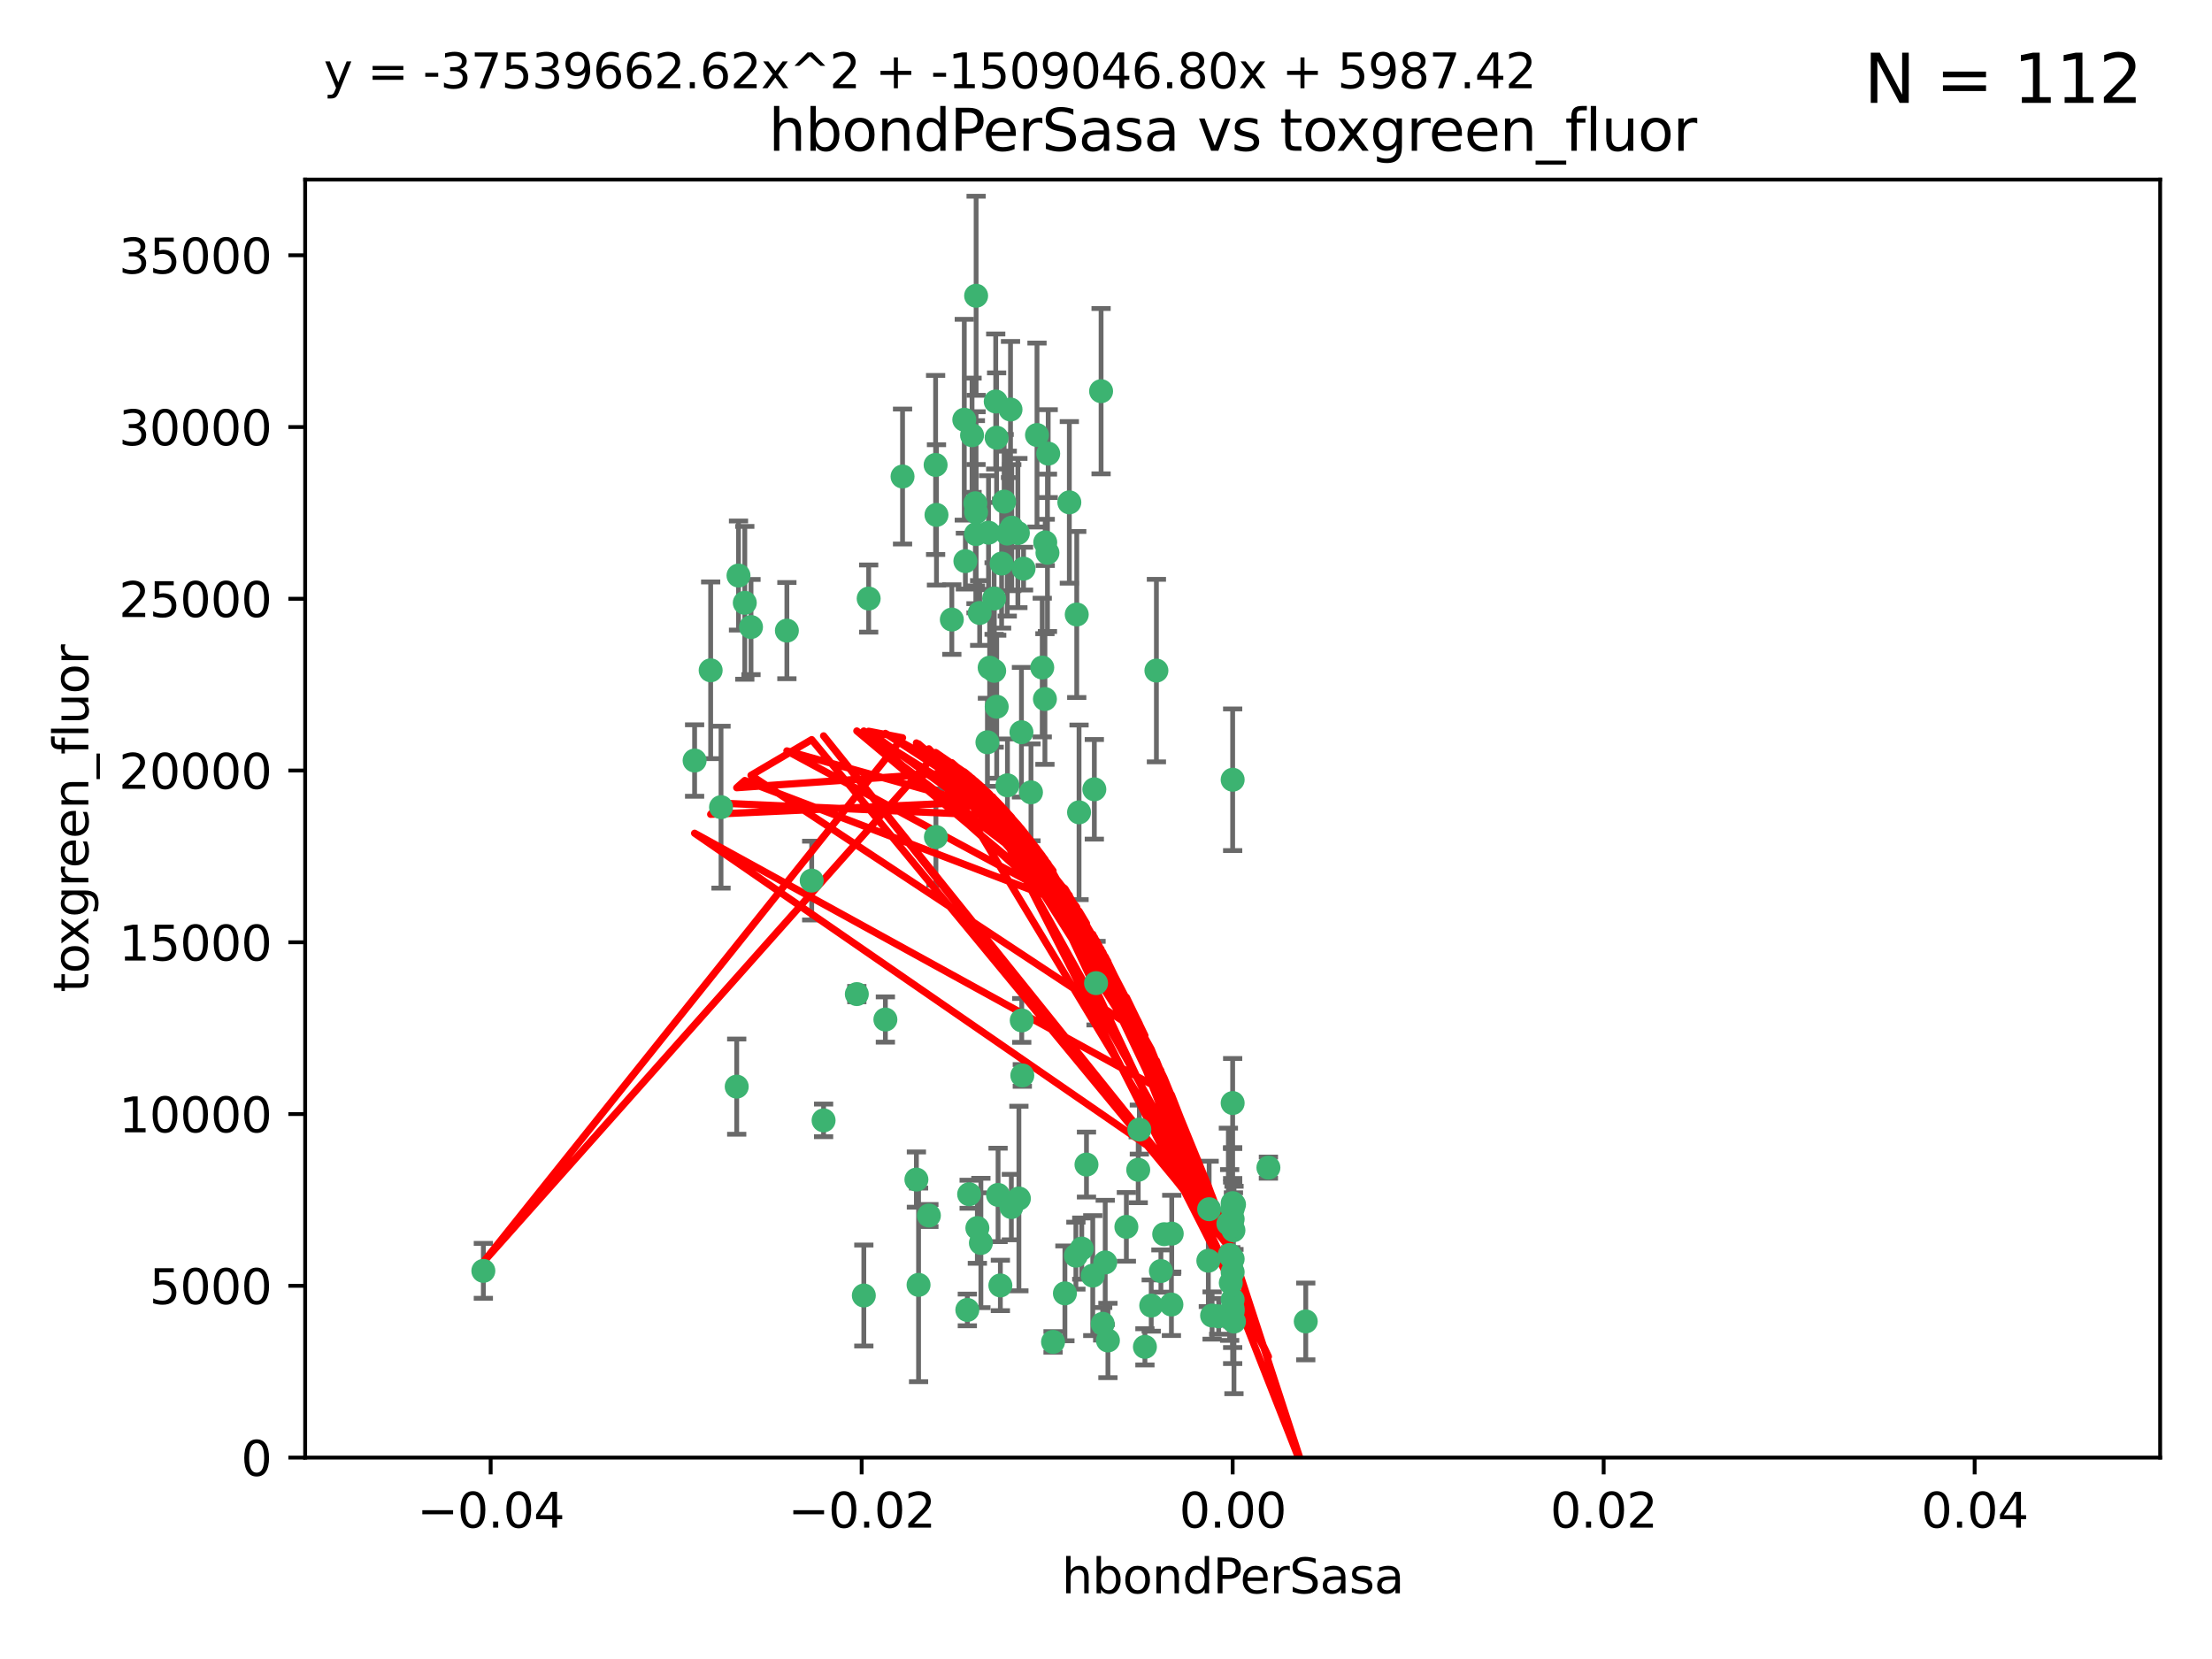 <?xml version="1.0" encoding="utf-8" standalone="no"?>
<!DOCTYPE svg PUBLIC "-//W3C//DTD SVG 1.1//EN"
  "http://www.w3.org/Graphics/SVG/1.1/DTD/svg11.dtd">
<svg xmlns:xlink="http://www.w3.org/1999/xlink" width="460.8pt" height="345.6pt" viewBox="0 0 460.8 345.6" xmlns="http://www.w3.org/2000/svg" version="1.1">
 <defs>
  <style type="text/css">*{stroke-linejoin: round; stroke-linecap: butt}</style>
 </defs>
 <g id="figure_1">
  <g id="patch_1">
   <path d="M 0 345.6 
L 460.8 345.6 
L 460.8 0 
L 0 0 
z
" style="fill: #ffffff"/>
  </g>
  <g id="axes_1">
   <g id="patch_2">
    <path d="M 63.571 303.64 
L 450 303.64 
L 450 37.411 
L 63.571 37.411 
z
" style="fill: #ffffff"/>
   </g>
   <g id="PathCollection_1">
    <defs>
     <path id="m9ee5abd256" d="M 0 1.118 
C 0.297 1.118 0.581 1 0.791 0.791 
C 1 0.581 1.118 0.297 1.118 0 
C 1.118 -0.297 1 -0.581 0.791 -0.791 
C 0.581 -1 0.297 -1.118 0 -1.118 
C -0.297 -1.118 -0.581 -1 -0.791 -0.791 
C -1 -0.581 -1.118 -0.297 -1.118 0 
C -1.118 0.297 -1 0.581 -0.791 0.791 
C -0.581 1 -0.297 1.118 0 1.118 
z
" style="stroke: #3cb371"/>
    </defs>
    <g clip-path="url(#p561c99d7e1)">
     <use xlink:href="#m9ee5abd256" x="207.091" y="124.69" style="fill: #3cb371; stroke: #3cb371"/>
     <use xlink:href="#m9ee5abd256" x="216.026" y="90.623" style="fill: #3cb371; stroke: #3cb371"/>
     <use xlink:href="#m9ee5abd256" x="209.184" y="104.496" style="fill: #3cb371; stroke: #3cb371"/>
     <use xlink:href="#m9ee5abd256" x="212.786" y="152.536" style="fill: #3cb371; stroke: #3cb371"/>
     <use xlink:href="#m9ee5abd256" x="217.677" y="145.62" style="fill: #3cb371; stroke: #3cb371"/>
     <use xlink:href="#m9ee5abd256" x="194.905" y="96.857" style="fill: #3cb371; stroke: #3cb371"/>
     <use xlink:href="#m9ee5abd256" x="203.329" y="106.718" style="fill: #3cb371; stroke: #3cb371"/>
     <use xlink:href="#m9ee5abd256" x="217.743" y="112.994" style="fill: #3cb371; stroke: #3cb371"/>
     <use xlink:href="#m9ee5abd256" x="180.96" y="124.689" style="fill: #3cb371; stroke: #3cb371"/>
     <use xlink:href="#m9ee5abd256" x="188.017" y="99.267" style="fill: #3cb371; stroke: #3cb371"/>
     <use xlink:href="#m9ee5abd256" x="100.691" y="264.74" style="fill: #3cb371; stroke: #3cb371"/>
     <use xlink:href="#m9ee5abd256" x="195.087" y="107.264" style="fill: #3cb371; stroke: #3cb371"/>
     <use xlink:href="#m9ee5abd256" x="218.359" y="94.5" style="fill: #3cb371; stroke: #3cb371"/>
     <use xlink:href="#m9ee5abd256" x="207.613" y="91.178" style="fill: #3cb371; stroke: #3cb371"/>
     <use xlink:href="#m9ee5abd256" x="203.319" y="111.261" style="fill: #3cb371; stroke: #3cb371"/>
     <use xlink:href="#m9ee5abd256" x="210.508" y="85.309" style="fill: #3cb371; stroke: #3cb371"/>
     <use xlink:href="#m9ee5abd256" x="150.202" y="168.143" style="fill: #3cb371; stroke: #3cb371"/>
     <use xlink:href="#m9ee5abd256" x="148.044" y="139.64" style="fill: #3cb371; stroke: #3cb371"/>
     <use xlink:href="#m9ee5abd256" x="207.633" y="147.225" style="fill: #3cb371; stroke: #3cb371"/>
     <use xlink:href="#m9ee5abd256" x="208.652" y="117.402" style="fill: #3cb371; stroke: #3cb371"/>
     <use xlink:href="#m9ee5abd256" x="198.284" y="129.063" style="fill: #3cb371; stroke: #3cb371"/>
     <use xlink:href="#m9ee5abd256" x="209.828" y="111.157" style="fill: #3cb371; stroke: #3cb371"/>
     <use xlink:href="#m9ee5abd256" x="163.922" y="131.368" style="fill: #3cb371; stroke: #3cb371"/>
     <use xlink:href="#m9ee5abd256" x="224.305" y="128.013" style="fill: #3cb371; stroke: #3cb371"/>
     <use xlink:href="#m9ee5abd256" x="155.154" y="125.579" style="fill: #3cb371; stroke: #3cb371"/>
     <use xlink:href="#m9ee5abd256" x="153.844" y="119.895" style="fill: #3cb371; stroke: #3cb371"/>
     <use xlink:href="#m9ee5abd256" x="153.471" y="226.363" style="fill: #3cb371; stroke: #3cb371"/>
     <use xlink:href="#m9ee5abd256" x="200.88" y="87.434" style="fill: #3cb371; stroke: #3cb371"/>
     <use xlink:href="#m9ee5abd256" x="205.928" y="110.968" style="fill: #3cb371; stroke: #3cb371"/>
     <use xlink:href="#m9ee5abd256" x="212.043" y="111.045" style="fill: #3cb371; stroke: #3cb371"/>
     <use xlink:href="#m9ee5abd256" x="203.603" y="255.824" style="fill: #3cb371; stroke: #3cb371"/>
     <use xlink:href="#m9ee5abd256" x="222.763" y="104.651" style="fill: #3cb371; stroke: #3cb371"/>
     <use xlink:href="#m9ee5abd256" x="206.164" y="139.091" style="fill: #3cb371; stroke: #3cb371"/>
     <use xlink:href="#m9ee5abd256" x="201.107" y="116.895" style="fill: #3cb371; stroke: #3cb371"/>
     <use xlink:href="#m9ee5abd256" x="204.083" y="127.696" style="fill: #3cb371; stroke: #3cb371"/>
     <use xlink:href="#m9ee5abd256" x="212.848" y="212.57" style="fill: #3cb371; stroke: #3cb371"/>
     <use xlink:href="#m9ee5abd256" x="203.19" y="104.837" style="fill: #3cb371; stroke: #3cb371"/>
     <use xlink:href="#m9ee5abd256" x="210.768" y="109.922" style="fill: #3cb371; stroke: #3cb371"/>
     <use xlink:href="#m9ee5abd256" x="241.838" y="264.78" style="fill: #3cb371; stroke: #3cb371"/>
     <use xlink:href="#m9ee5abd256" x="203.344" y="61.614" style="fill: #3cb371; stroke: #3cb371"/>
     <use xlink:href="#m9ee5abd256" x="264.233" y="243.238" style="fill: #3cb371; stroke: #3cb371"/>
     <use xlink:href="#m9ee5abd256" x="212.255" y="249.673" style="fill: #3cb371; stroke: #3cb371"/>
     <use xlink:href="#m9ee5abd256" x="207.106" y="139.744" style="fill: #3cb371; stroke: #3cb371"/>
     <use xlink:href="#m9ee5abd256" x="219.368" y="279.539" style="fill: #3cb371; stroke: #3cb371"/>
     <use xlink:href="#m9ee5abd256" x="213.226" y="118.457" style="fill: #3cb371; stroke: #3cb371"/>
     <use xlink:href="#m9ee5abd256" x="217.118" y="139.063" style="fill: #3cb371; stroke: #3cb371"/>
     <use xlink:href="#m9ee5abd256" x="207.427" y="83.639" style="fill: #3cb371; stroke: #3cb371"/>
     <use xlink:href="#m9ee5abd256" x="202.496" y="90.667" style="fill: #3cb371; stroke: #3cb371"/>
     <use xlink:href="#m9ee5abd256" x="209.868" y="163.599" style="fill: #3cb371; stroke: #3cb371"/>
     <use xlink:href="#m9ee5abd256" x="184.442" y="212.385" style="fill: #3cb371; stroke: #3cb371"/>
     <use xlink:href="#m9ee5abd256" x="204.337" y="258.935" style="fill: #3cb371; stroke: #3cb371"/>
     <use xlink:href="#m9ee5abd256" x="210.682" y="251.456" style="fill: #3cb371; stroke: #3cb371"/>
     <use xlink:href="#m9ee5abd256" x="207.916" y="248.922" style="fill: #3cb371; stroke: #3cb371"/>
     <use xlink:href="#m9ee5abd256" x="225.351" y="260.105" style="fill: #3cb371; stroke: #3cb371"/>
     <use xlink:href="#m9ee5abd256" x="205.698" y="154.63" style="fill: #3cb371; stroke: #3cb371"/>
     <use xlink:href="#m9ee5abd256" x="229.376" y="81.492" style="fill: #3cb371; stroke: #3cb371"/>
     <use xlink:href="#m9ee5abd256" x="194.968" y="174.36" style="fill: #3cb371; stroke: #3cb371"/>
     <use xlink:href="#m9ee5abd256" x="201.512" y="272.882" style="fill: #3cb371; stroke: #3cb371"/>
     <use xlink:href="#m9ee5abd256" x="244.095" y="256.988" style="fill: #3cb371; stroke: #3cb371"/>
     <use xlink:href="#m9ee5abd256" x="144.699" y="158.432" style="fill: #3cb371; stroke: #3cb371"/>
     <use xlink:href="#m9ee5abd256" x="251.887" y="251.897" style="fill: #3cb371; stroke: #3cb371"/>
     <use xlink:href="#m9ee5abd256" x="242.524" y="257.105" style="fill: #3cb371; stroke: #3cb371"/>
     <use xlink:href="#m9ee5abd256" x="230.238" y="262.988" style="fill: #3cb371; stroke: #3cb371"/>
     <use xlink:href="#m9ee5abd256" x="190.904" y="245.725" style="fill: #3cb371; stroke: #3cb371"/>
     <use xlink:href="#m9ee5abd256" x="208.395" y="267.779" style="fill: #3cb371; stroke: #3cb371"/>
     <use xlink:href="#m9ee5abd256" x="237.346" y="235.312" style="fill: #3cb371; stroke: #3cb371"/>
     <use xlink:href="#m9ee5abd256" x="228.328" y="204.805" style="fill: #3cb371; stroke: #3cb371"/>
     <use xlink:href="#m9ee5abd256" x="252.503" y="274.048" style="fill: #3cb371; stroke: #3cb371"/>
     <use xlink:href="#m9ee5abd256" x="256.948" y="256.296" style="fill: #3cb371; stroke: #3cb371"/>
     <use xlink:href="#m9ee5abd256" x="256.786" y="251.831" style="fill: #3cb371; stroke: #3cb371"/>
     <use xlink:href="#m9ee5abd256" x="244.027" y="271.758" style="fill: #3cb371; stroke: #3cb371"/>
     <use xlink:href="#m9ee5abd256" x="201.889" y="248.779" style="fill: #3cb371; stroke: #3cb371"/>
     <use xlink:href="#m9ee5abd256" x="256.397" y="267.249" style="fill: #3cb371; stroke: #3cb371"/>
     <use xlink:href="#m9ee5abd256" x="169.091" y="183.443" style="fill: #3cb371; stroke: #3cb371"/>
     <use xlink:href="#m9ee5abd256" x="156.447" y="130.623" style="fill: #3cb371; stroke: #3cb371"/>
     <use xlink:href="#m9ee5abd256" x="238.508" y="280.572" style="fill: #3cb371; stroke: #3cb371"/>
     <use xlink:href="#m9ee5abd256" x="234.644" y="255.577" style="fill: #3cb371; stroke: #3cb371"/>
     <use xlink:href="#m9ee5abd256" x="253.875" y="274.217" style="fill: #3cb371; stroke: #3cb371"/>
     <use xlink:href="#m9ee5abd256" x="229.709" y="275.771" style="fill: #3cb371; stroke: #3cb371"/>
     <use xlink:href="#m9ee5abd256" x="191.354" y="267.661" style="fill: #3cb371; stroke: #3cb371"/>
     <use xlink:href="#m9ee5abd256" x="214.771" y="165.057" style="fill: #3cb371; stroke: #3cb371"/>
     <use xlink:href="#m9ee5abd256" x="237.113" y="243.688" style="fill: #3cb371; stroke: #3cb371"/>
     <use xlink:href="#m9ee5abd256" x="224.785" y="169.223" style="fill: #3cb371; stroke: #3cb371"/>
     <use xlink:href="#m9ee5abd256" x="226.333" y="242.601" style="fill: #3cb371; stroke: #3cb371"/>
     <use xlink:href="#m9ee5abd256" x="178.492" y="207.089" style="fill: #3cb371; stroke: #3cb371"/>
     <use xlink:href="#m9ee5abd256" x="221.839" y="269.432" style="fill: #3cb371; stroke: #3cb371"/>
     <use xlink:href="#m9ee5abd256" x="230.801" y="279.246" style="fill: #3cb371; stroke: #3cb371"/>
     <use xlink:href="#m9ee5abd256" x="212.966" y="224.032" style="fill: #3cb371; stroke: #3cb371"/>
     <use xlink:href="#m9ee5abd256" x="179.951" y="269.878" style="fill: #3cb371; stroke: #3cb371"/>
     <use xlink:href="#m9ee5abd256" x="227.97" y="164.427" style="fill: #3cb371; stroke: #3cb371"/>
     <use xlink:href="#m9ee5abd256" x="256.786" y="262.267" style="fill: #3cb371; stroke: #3cb371"/>
     <use xlink:href="#m9ee5abd256" x="224.129" y="261.576" style="fill: #3cb371; stroke: #3cb371"/>
     <use xlink:href="#m9ee5abd256" x="193.505" y="253.214" style="fill: #3cb371; stroke: #3cb371"/>
     <use xlink:href="#m9ee5abd256" x="256.786" y="270.754" style="fill: #3cb371; stroke: #3cb371"/>
     <use xlink:href="#m9ee5abd256" x="240.902" y="139.694" style="fill: #3cb371; stroke: #3cb371"/>
     <use xlink:href="#m9ee5abd256" x="257.056" y="275.304" style="fill: #3cb371; stroke: #3cb371"/>
     <use xlink:href="#m9ee5abd256" x="256.786" y="229.784" style="fill: #3cb371; stroke: #3cb371"/>
     <use xlink:href="#m9ee5abd256" x="256.786" y="272.633" style="fill: #3cb371; stroke: #3cb371"/>
     <use xlink:href="#m9ee5abd256" x="256.159" y="261.438" style="fill: #3cb371; stroke: #3cb371"/>
     <use xlink:href="#m9ee5abd256" x="256.786" y="162.431" style="fill: #3cb371; stroke: #3cb371"/>
     <use xlink:href="#m9ee5abd256" x="239.822" y="271.971" style="fill: #3cb371; stroke: #3cb371"/>
     <use xlink:href="#m9ee5abd256" x="218.205" y="115.163" style="fill: #3cb371; stroke: #3cb371"/>
     <use xlink:href="#m9ee5abd256" x="256.786" y="265.008" style="fill: #3cb371; stroke: #3cb371"/>
     <use xlink:href="#m9ee5abd256" x="272.013" y="275.279" style="fill: #3cb371; stroke: #3cb371"/>
     <use xlink:href="#m9ee5abd256" x="227.642" y="265.73" style="fill: #3cb371; stroke: #3cb371"/>
     <use xlink:href="#m9ee5abd256" x="251.718" y="262.635" style="fill: #3cb371; stroke: #3cb371"/>
     <use xlink:href="#m9ee5abd256" x="256.786" y="250.635" style="fill: #3cb371; stroke: #3cb371"/>
     <use xlink:href="#m9ee5abd256" x="257.069" y="250.921" style="fill: #3cb371; stroke: #3cb371"/>
     <use xlink:href="#m9ee5abd256" x="256.786" y="273.168" style="fill: #3cb371; stroke: #3cb371"/>
     <use xlink:href="#m9ee5abd256" x="171.569" y="233.393" style="fill: #3cb371; stroke: #3cb371"/>
     <use xlink:href="#m9ee5abd256" x="255.894" y="254.905" style="fill: #3cb371; stroke: #3cb371"/>
     <use xlink:href="#m9ee5abd256" x="256.786" y="253.951" style="fill: #3cb371; stroke: #3cb371"/>
    </g>
   </g>
   <g id="matplotlib.axis_1">
    <g id="xtick_1">
     <g id="line2d_1">
      <defs>
       <path id="m56a0040394" d="M 0 0 
L 0 3.5 
" style="stroke: #000000; stroke-width: 0.8"/>
      </defs>
      <g>
       <use xlink:href="#m56a0040394" x="102.214" y="303.64" style="stroke: #000000; stroke-width: 0.8"/>
      </g>
     </g>
     <g id="text_1">
      <!-- −0.04 -->
      <g transform="translate(86.891 318.238)scale(0.1 -0.1)">
       <defs>
        <path id="DejaVuSans-2212" d="M 678 2272 
L 4684 2272 
L 4684 1741 
L 678 1741 
L 678 2272 
z
" transform="scale(0.016)"/>
        <path id="DejaVuSans-30" d="M 2034 4250 
Q 1547 4250 1301 3770 
Q 1056 3291 1056 2328 
Q 1056 1369 1301 889 
Q 1547 409 2034 409 
Q 2525 409 2770 889 
Q 3016 1369 3016 2328 
Q 3016 3291 2770 3770 
Q 2525 4250 2034 4250 
z
M 2034 4750 
Q 2819 4750 3233 4129 
Q 3647 3509 3647 2328 
Q 3647 1150 3233 529 
Q 2819 -91 2034 -91 
Q 1250 -91 836 529 
Q 422 1150 422 2328 
Q 422 3509 836 4129 
Q 1250 4750 2034 4750 
z
" transform="scale(0.016)"/>
        <path id="DejaVuSans-2e" d="M 684 794 
L 1344 794 
L 1344 0 
L 684 0 
L 684 794 
z
" transform="scale(0.016)"/>
        <path id="DejaVuSans-34" d="M 2419 4116 
L 825 1625 
L 2419 1625 
L 2419 4116 
z
M 2253 4666 
L 3047 4666 
L 3047 1625 
L 3713 1625 
L 3713 1100 
L 3047 1100 
L 3047 0 
L 2419 0 
L 2419 1100 
L 313 1100 
L 313 1709 
L 2253 4666 
z
" transform="scale(0.016)"/>
       </defs>
       <use xlink:href="#DejaVuSans-2212"/>
       <use xlink:href="#DejaVuSans-30" x="83.789"/>
       <use xlink:href="#DejaVuSans-2e" x="147.412"/>
       <use xlink:href="#DejaVuSans-30" x="179.199"/>
       <use xlink:href="#DejaVuSans-34" x="242.822"/>
      </g>
     </g>
    </g>
    <g id="xtick_2">
     <g id="line2d_2">
      <g>
       <use xlink:href="#m56a0040394" x="179.5" y="303.64" style="stroke: #000000; stroke-width: 0.8"/>
      </g>
     </g>
     <g id="text_2">
      <!-- −0.02 -->
      <g transform="translate(164.177 318.238)scale(0.1 -0.1)">
       <defs>
        <path id="DejaVuSans-32" d="M 1228 531 
L 3431 531 
L 3431 0 
L 469 0 
L 469 531 
Q 828 903 1448 1529 
Q 2069 2156 2228 2338 
Q 2531 2678 2651 2914 
Q 2772 3150 2772 3378 
Q 2772 3750 2511 3984 
Q 2250 4219 1831 4219 
Q 1534 4219 1204 4116 
Q 875 4013 500 3803 
L 500 4441 
Q 881 4594 1212 4672 
Q 1544 4750 1819 4750 
Q 2544 4750 2975 4387 
Q 3406 4025 3406 3419 
Q 3406 3131 3298 2873 
Q 3191 2616 2906 2266 
Q 2828 2175 2409 1742 
Q 1991 1309 1228 531 
z
" transform="scale(0.016)"/>
       </defs>
       <use xlink:href="#DejaVuSans-2212"/>
       <use xlink:href="#DejaVuSans-30" x="83.789"/>
       <use xlink:href="#DejaVuSans-2e" x="147.412"/>
       <use xlink:href="#DejaVuSans-30" x="179.199"/>
       <use xlink:href="#DejaVuSans-32" x="242.822"/>
      </g>
     </g>
    </g>
    <g id="xtick_3">
     <g id="line2d_3">
      <g>
       <use xlink:href="#m56a0040394" x="256.786" y="303.64" style="stroke: #000000; stroke-width: 0.8"/>
      </g>
     </g>
     <g id="text_3">
      <!-- 0.00 -->
      <g transform="translate(245.653 318.238)scale(0.1 -0.1)">
       <use xlink:href="#DejaVuSans-30"/>
       <use xlink:href="#DejaVuSans-2e" x="63.623"/>
       <use xlink:href="#DejaVuSans-30" x="95.41"/>
       <use xlink:href="#DejaVuSans-30" x="159.033"/>
      </g>
     </g>
    </g>
    <g id="xtick_4">
     <g id="line2d_4">
      <g>
       <use xlink:href="#m56a0040394" x="334.071" y="303.64" style="stroke: #000000; stroke-width: 0.8"/>
      </g>
     </g>
     <g id="text_4">
      <!-- 0.02 -->
      <g transform="translate(322.939 318.238)scale(0.1 -0.1)">
       <use xlink:href="#DejaVuSans-30"/>
       <use xlink:href="#DejaVuSans-2e" x="63.623"/>
       <use xlink:href="#DejaVuSans-30" x="95.41"/>
       <use xlink:href="#DejaVuSans-32" x="159.033"/>
      </g>
     </g>
    </g>
    <g id="xtick_5">
     <g id="line2d_5">
      <g>
       <use xlink:href="#m56a0040394" x="411.357" y="303.64" style="stroke: #000000; stroke-width: 0.8"/>
      </g>
     </g>
     <g id="text_5">
      <!-- 0.04 -->
      <g transform="translate(400.224 318.238)scale(0.1 -0.1)">
       <use xlink:href="#DejaVuSans-30"/>
       <use xlink:href="#DejaVuSans-2e" x="63.623"/>
       <use xlink:href="#DejaVuSans-30" x="95.41"/>
       <use xlink:href="#DejaVuSans-34" x="159.033"/>
      </g>
     </g>
    </g>
    <g id="text_6">
     <!-- hbondPerSasa -->
     <g transform="translate(221.168 331.917)scale(0.1 -0.1)">
      <defs>
       <path id="DejaVuSans-68" d="M 3513 2113 
L 3513 0 
L 2938 0 
L 2938 2094 
Q 2938 2591 2744 2837 
Q 2550 3084 2163 3084 
Q 1697 3084 1428 2787 
Q 1159 2491 1159 1978 
L 1159 0 
L 581 0 
L 581 4863 
L 1159 4863 
L 1159 2956 
Q 1366 3272 1645 3428 
Q 1925 3584 2291 3584 
Q 2894 3584 3203 3211 
Q 3513 2838 3513 2113 
z
" transform="scale(0.016)"/>
       <path id="DejaVuSans-62" d="M 3116 1747 
Q 3116 2381 2855 2742 
Q 2594 3103 2138 3103 
Q 1681 3103 1420 2742 
Q 1159 2381 1159 1747 
Q 1159 1113 1420 752 
Q 1681 391 2138 391 
Q 2594 391 2855 752 
Q 3116 1113 3116 1747 
z
M 1159 2969 
Q 1341 3281 1617 3432 
Q 1894 3584 2278 3584 
Q 2916 3584 3314 3078 
Q 3713 2572 3713 1747 
Q 3713 922 3314 415 
Q 2916 -91 2278 -91 
Q 1894 -91 1617 61 
Q 1341 213 1159 525 
L 1159 0 
L 581 0 
L 581 4863 
L 1159 4863 
L 1159 2969 
z
" transform="scale(0.016)"/>
       <path id="DejaVuSans-6f" d="M 1959 3097 
Q 1497 3097 1228 2736 
Q 959 2375 959 1747 
Q 959 1119 1226 758 
Q 1494 397 1959 397 
Q 2419 397 2687 759 
Q 2956 1122 2956 1747 
Q 2956 2369 2687 2733 
Q 2419 3097 1959 3097 
z
M 1959 3584 
Q 2709 3584 3137 3096 
Q 3566 2609 3566 1747 
Q 3566 888 3137 398 
Q 2709 -91 1959 -91 
Q 1206 -91 779 398 
Q 353 888 353 1747 
Q 353 2609 779 3096 
Q 1206 3584 1959 3584 
z
" transform="scale(0.016)"/>
       <path id="DejaVuSans-6e" d="M 3513 2113 
L 3513 0 
L 2938 0 
L 2938 2094 
Q 2938 2591 2744 2837 
Q 2550 3084 2163 3084 
Q 1697 3084 1428 2787 
Q 1159 2491 1159 1978 
L 1159 0 
L 581 0 
L 581 3500 
L 1159 3500 
L 1159 2956 
Q 1366 3272 1645 3428 
Q 1925 3584 2291 3584 
Q 2894 3584 3203 3211 
Q 3513 2838 3513 2113 
z
" transform="scale(0.016)"/>
       <path id="DejaVuSans-64" d="M 2906 2969 
L 2906 4863 
L 3481 4863 
L 3481 0 
L 2906 0 
L 2906 525 
Q 2725 213 2448 61 
Q 2172 -91 1784 -91 
Q 1150 -91 751 415 
Q 353 922 353 1747 
Q 353 2572 751 3078 
Q 1150 3584 1784 3584 
Q 2172 3584 2448 3432 
Q 2725 3281 2906 2969 
z
M 947 1747 
Q 947 1113 1208 752 
Q 1469 391 1925 391 
Q 2381 391 2643 752 
Q 2906 1113 2906 1747 
Q 2906 2381 2643 2742 
Q 2381 3103 1925 3103 
Q 1469 3103 1208 2742 
Q 947 2381 947 1747 
z
" transform="scale(0.016)"/>
       <path id="DejaVuSans-50" d="M 1259 4147 
L 1259 2394 
L 2053 2394 
Q 2494 2394 2734 2622 
Q 2975 2850 2975 3272 
Q 2975 3691 2734 3919 
Q 2494 4147 2053 4147 
L 1259 4147 
z
M 628 4666 
L 2053 4666 
Q 2838 4666 3239 4311 
Q 3641 3956 3641 3272 
Q 3641 2581 3239 2228 
Q 2838 1875 2053 1875 
L 1259 1875 
L 1259 0 
L 628 0 
L 628 4666 
z
" transform="scale(0.016)"/>
       <path id="DejaVuSans-65" d="M 3597 1894 
L 3597 1613 
L 953 1613 
Q 991 1019 1311 708 
Q 1631 397 2203 397 
Q 2534 397 2845 478 
Q 3156 559 3463 722 
L 3463 178 
Q 3153 47 2828 -22 
Q 2503 -91 2169 -91 
Q 1331 -91 842 396 
Q 353 884 353 1716 
Q 353 2575 817 3079 
Q 1281 3584 2069 3584 
Q 2775 3584 3186 3129 
Q 3597 2675 3597 1894 
z
M 3022 2063 
Q 3016 2534 2758 2815 
Q 2500 3097 2075 3097 
Q 1594 3097 1305 2825 
Q 1016 2553 972 2059 
L 3022 2063 
z
" transform="scale(0.016)"/>
       <path id="DejaVuSans-72" d="M 2631 2963 
Q 2534 3019 2420 3045 
Q 2306 3072 2169 3072 
Q 1681 3072 1420 2755 
Q 1159 2438 1159 1844 
L 1159 0 
L 581 0 
L 581 3500 
L 1159 3500 
L 1159 2956 
Q 1341 3275 1631 3429 
Q 1922 3584 2338 3584 
Q 2397 3584 2469 3576 
Q 2541 3569 2628 3553 
L 2631 2963 
z
" transform="scale(0.016)"/>
       <path id="DejaVuSans-53" d="M 3425 4513 
L 3425 3897 
Q 3066 4069 2747 4153 
Q 2428 4238 2131 4238 
Q 1616 4238 1336 4038 
Q 1056 3838 1056 3469 
Q 1056 3159 1242 3001 
Q 1428 2844 1947 2747 
L 2328 2669 
Q 3034 2534 3370 2195 
Q 3706 1856 3706 1288 
Q 3706 609 3251 259 
Q 2797 -91 1919 -91 
Q 1588 -91 1214 -16 
Q 841 59 441 206 
L 441 856 
Q 825 641 1194 531 
Q 1563 422 1919 422 
Q 2459 422 2753 634 
Q 3047 847 3047 1241 
Q 3047 1584 2836 1778 
Q 2625 1972 2144 2069 
L 1759 2144 
Q 1053 2284 737 2584 
Q 422 2884 422 3419 
Q 422 4038 858 4394 
Q 1294 4750 2059 4750 
Q 2388 4750 2728 4690 
Q 3069 4631 3425 4513 
z
" transform="scale(0.016)"/>
       <path id="DejaVuSans-61" d="M 2194 1759 
Q 1497 1759 1228 1600 
Q 959 1441 959 1056 
Q 959 750 1161 570 
Q 1363 391 1709 391 
Q 2188 391 2477 730 
Q 2766 1069 2766 1631 
L 2766 1759 
L 2194 1759 
z
M 3341 1997 
L 3341 0 
L 2766 0 
L 2766 531 
Q 2569 213 2275 61 
Q 1981 -91 1556 -91 
Q 1019 -91 701 211 
Q 384 513 384 1019 
Q 384 1609 779 1909 
Q 1175 2209 1959 2209 
L 2766 2209 
L 2766 2266 
Q 2766 2663 2505 2880 
Q 2244 3097 1772 3097 
Q 1472 3097 1187 3025 
Q 903 2953 641 2809 
L 641 3341 
Q 956 3463 1253 3523 
Q 1550 3584 1831 3584 
Q 2591 3584 2966 3190 
Q 3341 2797 3341 1997 
z
" transform="scale(0.016)"/>
       <path id="DejaVuSans-73" d="M 2834 3397 
L 2834 2853 
Q 2591 2978 2328 3040 
Q 2066 3103 1784 3103 
Q 1356 3103 1142 2972 
Q 928 2841 928 2578 
Q 928 2378 1081 2264 
Q 1234 2150 1697 2047 
L 1894 2003 
Q 2506 1872 2764 1633 
Q 3022 1394 3022 966 
Q 3022 478 2636 193 
Q 2250 -91 1575 -91 
Q 1294 -91 989 -36 
Q 684 19 347 128 
L 347 722 
Q 666 556 975 473 
Q 1284 391 1588 391 
Q 1994 391 2212 530 
Q 2431 669 2431 922 
Q 2431 1156 2273 1281 
Q 2116 1406 1581 1522 
L 1381 1569 
Q 847 1681 609 1914 
Q 372 2147 372 2553 
Q 372 3047 722 3315 
Q 1072 3584 1716 3584 
Q 2034 3584 2315 3537 
Q 2597 3491 2834 3397 
z
" transform="scale(0.016)"/>
      </defs>
      <use xlink:href="#DejaVuSans-68"/>
      <use xlink:href="#DejaVuSans-62" x="63.379"/>
      <use xlink:href="#DejaVuSans-6f" x="126.855"/>
      <use xlink:href="#DejaVuSans-6e" x="188.037"/>
      <use xlink:href="#DejaVuSans-64" x="251.416"/>
      <use xlink:href="#DejaVuSans-50" x="314.893"/>
      <use xlink:href="#DejaVuSans-65" x="371.57"/>
      <use xlink:href="#DejaVuSans-72" x="433.094"/>
      <use xlink:href="#DejaVuSans-53" x="474.207"/>
      <use xlink:href="#DejaVuSans-61" x="537.684"/>
      <use xlink:href="#DejaVuSans-73" x="598.963"/>
      <use xlink:href="#DejaVuSans-61" x="651.062"/>
     </g>
    </g>
   </g>
   <g id="matplotlib.axis_2">
    <g id="ytick_1">
     <g id="line2d_6">
      <defs>
       <path id="md636965232" d="M 0 0 
L -3.5 0 
" style="stroke: #000000; stroke-width: 0.8"/>
      </defs>
      <g>
       <use xlink:href="#md636965232" x="63.571" y="303.64" style="stroke: #000000; stroke-width: 0.8"/>
      </g>
     </g>
     <g id="text_7">
      <!-- 0 -->
      <g transform="translate(50.209 307.439)scale(0.1 -0.1)">
       <use xlink:href="#DejaVuSans-30"/>
      </g>
     </g>
    </g>
    <g id="ytick_2">
     <g id="line2d_7">
      <g>
       <use xlink:href="#md636965232" x="63.571" y="267.859" style="stroke: #000000; stroke-width: 0.8"/>
      </g>
     </g>
     <g id="text_8">
      <!-- 5000 -->
      <g transform="translate(31.121 271.658)scale(0.1 -0.1)">
       <defs>
        <path id="DejaVuSans-35" d="M 691 4666 
L 3169 4666 
L 3169 4134 
L 1269 4134 
L 1269 2991 
Q 1406 3038 1543 3061 
Q 1681 3084 1819 3084 
Q 2600 3084 3056 2656 
Q 3513 2228 3513 1497 
Q 3513 744 3044 326 
Q 2575 -91 1722 -91 
Q 1428 -91 1123 -41 
Q 819 9 494 109 
L 494 744 
Q 775 591 1075 516 
Q 1375 441 1709 441 
Q 2250 441 2565 725 
Q 2881 1009 2881 1497 
Q 2881 1984 2565 2268 
Q 2250 2553 1709 2553 
Q 1456 2553 1204 2497 
Q 953 2441 691 2322 
L 691 4666 
z
" transform="scale(0.016)"/>
       </defs>
       <use xlink:href="#DejaVuSans-35"/>
       <use xlink:href="#DejaVuSans-30" x="63.623"/>
       <use xlink:href="#DejaVuSans-30" x="127.246"/>
       <use xlink:href="#DejaVuSans-30" x="190.869"/>
      </g>
     </g>
    </g>
    <g id="ytick_3">
     <g id="line2d_8">
      <g>
       <use xlink:href="#md636965232" x="63.571" y="232.078" style="stroke: #000000; stroke-width: 0.8"/>
      </g>
     </g>
     <g id="text_9">
      <!-- 10000 -->
      <g transform="translate(24.759 235.878)scale(0.1 -0.1)">
       <defs>
        <path id="DejaVuSans-31" d="M 794 531 
L 1825 531 
L 1825 4091 
L 703 3866 
L 703 4441 
L 1819 4666 
L 2450 4666 
L 2450 531 
L 3481 531 
L 3481 0 
L 794 0 
L 794 531 
z
" transform="scale(0.016)"/>
       </defs>
       <use xlink:href="#DejaVuSans-31"/>
       <use xlink:href="#DejaVuSans-30" x="63.623"/>
       <use xlink:href="#DejaVuSans-30" x="127.246"/>
       <use xlink:href="#DejaVuSans-30" x="190.869"/>
       <use xlink:href="#DejaVuSans-30" x="254.492"/>
      </g>
     </g>
    </g>
    <g id="ytick_4">
     <g id="line2d_9">
      <g>
       <use xlink:href="#md636965232" x="63.571" y="196.298" style="stroke: #000000; stroke-width: 0.8"/>
      </g>
     </g>
     <g id="text_10">
      <!-- 15000 -->
      <g transform="translate(24.759 200.097)scale(0.1 -0.1)">
       <use xlink:href="#DejaVuSans-31"/>
       <use xlink:href="#DejaVuSans-35" x="63.623"/>
       <use xlink:href="#DejaVuSans-30" x="127.246"/>
       <use xlink:href="#DejaVuSans-30" x="190.869"/>
       <use xlink:href="#DejaVuSans-30" x="254.492"/>
      </g>
     </g>
    </g>
    <g id="ytick_5">
     <g id="line2d_10">
      <g>
       <use xlink:href="#md636965232" x="63.571" y="160.517" style="stroke: #000000; stroke-width: 0.8"/>
      </g>
     </g>
     <g id="text_11">
      <!-- 20000 -->
      <g transform="translate(24.759 164.316)scale(0.1 -0.1)">
       <use xlink:href="#DejaVuSans-32"/>
       <use xlink:href="#DejaVuSans-30" x="63.623"/>
       <use xlink:href="#DejaVuSans-30" x="127.246"/>
       <use xlink:href="#DejaVuSans-30" x="190.869"/>
       <use xlink:href="#DejaVuSans-30" x="254.492"/>
      </g>
     </g>
    </g>
    <g id="ytick_6">
     <g id="line2d_11">
      <g>
       <use xlink:href="#md636965232" x="63.571" y="124.736" style="stroke: #000000; stroke-width: 0.8"/>
      </g>
     </g>
     <g id="text_12">
      <!-- 25000 -->
      <g transform="translate(24.759 128.535)scale(0.1 -0.1)">
       <use xlink:href="#DejaVuSans-32"/>
       <use xlink:href="#DejaVuSans-35" x="63.623"/>
       <use xlink:href="#DejaVuSans-30" x="127.246"/>
       <use xlink:href="#DejaVuSans-30" x="190.869"/>
       <use xlink:href="#DejaVuSans-30" x="254.492"/>
      </g>
     </g>
    </g>
    <g id="ytick_7">
     <g id="line2d_12">
      <g>
       <use xlink:href="#md636965232" x="63.571" y="88.955" style="stroke: #000000; stroke-width: 0.8"/>
      </g>
     </g>
     <g id="text_13">
      <!-- 30000 -->
      <g transform="translate(24.759 92.754)scale(0.1 -0.1)">
       <defs>
        <path id="DejaVuSans-33" d="M 2597 2516 
Q 3050 2419 3304 2112 
Q 3559 1806 3559 1356 
Q 3559 666 3084 287 
Q 2609 -91 1734 -91 
Q 1441 -91 1130 -33 
Q 819 25 488 141 
L 488 750 
Q 750 597 1062 519 
Q 1375 441 1716 441 
Q 2309 441 2620 675 
Q 2931 909 2931 1356 
Q 2931 1769 2642 2001 
Q 2353 2234 1838 2234 
L 1294 2234 
L 1294 2753 
L 1863 2753 
Q 2328 2753 2575 2939 
Q 2822 3125 2822 3475 
Q 2822 3834 2567 4026 
Q 2313 4219 1838 4219 
Q 1578 4219 1281 4162 
Q 984 4106 628 3988 
L 628 4550 
Q 988 4650 1302 4700 
Q 1616 4750 1894 4750 
Q 2613 4750 3031 4423 
Q 3450 4097 3450 3541 
Q 3450 3153 3228 2886 
Q 3006 2619 2597 2516 
z
" transform="scale(0.016)"/>
       </defs>
       <use xlink:href="#DejaVuSans-33"/>
       <use xlink:href="#DejaVuSans-30" x="63.623"/>
       <use xlink:href="#DejaVuSans-30" x="127.246"/>
       <use xlink:href="#DejaVuSans-30" x="190.869"/>
       <use xlink:href="#DejaVuSans-30" x="254.492"/>
      </g>
     </g>
    </g>
    <g id="ytick_8">
     <g id="line2d_13">
      <g>
       <use xlink:href="#md636965232" x="63.571" y="53.174" style="stroke: #000000; stroke-width: 0.8"/>
      </g>
     </g>
     <g id="text_14">
      <!-- 35000 -->
      <g transform="translate(24.759 56.974)scale(0.1 -0.1)">
       <use xlink:href="#DejaVuSans-33"/>
       <use xlink:href="#DejaVuSans-35" x="63.623"/>
       <use xlink:href="#DejaVuSans-30" x="127.246"/>
       <use xlink:href="#DejaVuSans-30" x="190.869"/>
       <use xlink:href="#DejaVuSans-30" x="254.492"/>
      </g>
     </g>
    </g>
    <g id="text_15">
     <!-- toxgreen_fluor -->
     <g transform="translate(18.401 206.72)rotate(-90)scale(0.1 -0.1)">
      <defs>
       <path id="DejaVuSans-74" d="M 1172 4494 
L 1172 3500 
L 2356 3500 
L 2356 3053 
L 1172 3053 
L 1172 1153 
Q 1172 725 1289 603 
Q 1406 481 1766 481 
L 2356 481 
L 2356 0 
L 1766 0 
Q 1100 0 847 248 
Q 594 497 594 1153 
L 594 3053 
L 172 3053 
L 172 3500 
L 594 3500 
L 594 4494 
L 1172 4494 
z
" transform="scale(0.016)"/>
       <path id="DejaVuSans-78" d="M 3513 3500 
L 2247 1797 
L 3578 0 
L 2900 0 
L 1881 1375 
L 863 0 
L 184 0 
L 1544 1831 
L 300 3500 
L 978 3500 
L 1906 2253 
L 2834 3500 
L 3513 3500 
z
" transform="scale(0.016)"/>
       <path id="DejaVuSans-67" d="M 2906 1791 
Q 2906 2416 2648 2759 
Q 2391 3103 1925 3103 
Q 1463 3103 1205 2759 
Q 947 2416 947 1791 
Q 947 1169 1205 825 
Q 1463 481 1925 481 
Q 2391 481 2648 825 
Q 2906 1169 2906 1791 
z
M 3481 434 
Q 3481 -459 3084 -895 
Q 2688 -1331 1869 -1331 
Q 1566 -1331 1297 -1286 
Q 1028 -1241 775 -1147 
L 775 -588 
Q 1028 -725 1275 -790 
Q 1522 -856 1778 -856 
Q 2344 -856 2625 -561 
Q 2906 -266 2906 331 
L 2906 616 
Q 2728 306 2450 153 
Q 2172 0 1784 0 
Q 1141 0 747 490 
Q 353 981 353 1791 
Q 353 2603 747 3093 
Q 1141 3584 1784 3584 
Q 2172 3584 2450 3431 
Q 2728 3278 2906 2969 
L 2906 3500 
L 3481 3500 
L 3481 434 
z
" transform="scale(0.016)"/>
       <path id="DejaVuSans-5f" d="M 3263 -1063 
L 3263 -1509 
L -63 -1509 
L -63 -1063 
L 3263 -1063 
z
" transform="scale(0.016)"/>
       <path id="DejaVuSans-66" d="M 2375 4863 
L 2375 4384 
L 1825 4384 
Q 1516 4384 1395 4259 
Q 1275 4134 1275 3809 
L 1275 3500 
L 2222 3500 
L 2222 3053 
L 1275 3053 
L 1275 0 
L 697 0 
L 697 3053 
L 147 3053 
L 147 3500 
L 697 3500 
L 697 3744 
Q 697 4328 969 4595 
Q 1241 4863 1831 4863 
L 2375 4863 
z
" transform="scale(0.016)"/>
       <path id="DejaVuSans-6c" d="M 603 4863 
L 1178 4863 
L 1178 0 
L 603 0 
L 603 4863 
z
" transform="scale(0.016)"/>
       <path id="DejaVuSans-75" d="M 544 1381 
L 544 3500 
L 1119 3500 
L 1119 1403 
Q 1119 906 1312 657 
Q 1506 409 1894 409 
Q 2359 409 2629 706 
Q 2900 1003 2900 1516 
L 2900 3500 
L 3475 3500 
L 3475 0 
L 2900 0 
L 2900 538 
Q 2691 219 2414 64 
Q 2138 -91 1772 -91 
Q 1169 -91 856 284 
Q 544 659 544 1381 
z
M 1991 3584 
L 1991 3584 
z
" transform="scale(0.016)"/>
      </defs>
      <use xlink:href="#DejaVuSans-74"/>
      <use xlink:href="#DejaVuSans-6f" x="39.209"/>
      <use xlink:href="#DejaVuSans-78" x="97.266"/>
      <use xlink:href="#DejaVuSans-67" x="156.445"/>
      <use xlink:href="#DejaVuSans-72" x="219.922"/>
      <use xlink:href="#DejaVuSans-65" x="258.785"/>
      <use xlink:href="#DejaVuSans-65" x="320.309"/>
      <use xlink:href="#DejaVuSans-6e" x="381.832"/>
      <use xlink:href="#DejaVuSans-5f" x="445.211"/>
      <use xlink:href="#DejaVuSans-66" x="495.211"/>
      <use xlink:href="#DejaVuSans-6c" x="530.416"/>
      <use xlink:href="#DejaVuSans-75" x="558.199"/>
      <use xlink:href="#DejaVuSans-6f" x="621.578"/>
      <use xlink:href="#DejaVuSans-72" x="682.76"/>
     </g>
    </g>
   </g>
   <g id="LineCollection_1">
    <path d="M 207.091 132.143 
L 207.091 117.237 
" clip-path="url(#p561c99d7e1)" style="fill: none; stroke: #696969"/>
    <path d="M 216.026 109.781 
L 216.026 71.466 
" clip-path="url(#p561c99d7e1)" style="fill: none; stroke: #696969"/>
    <path d="M 209.184 118.477 
L 209.184 90.515 
" clip-path="url(#p561c99d7e1)" style="fill: none; stroke: #696969"/>
    <path d="M 212.786 166.039 
L 212.786 139.033 
" clip-path="url(#p561c99d7e1)" style="fill: none; stroke: #696969"/>
    <path d="M 217.677 159.229 
L 217.677 132.011 
" clip-path="url(#p561c99d7e1)" style="fill: none; stroke: #696969"/>
    <path d="M 194.905 115.505 
L 194.905 78.209 
" clip-path="url(#p561c99d7e1)" style="fill: none; stroke: #696969"/>
    <path d="M 203.329 127.664 
L 203.329 85.772 
" clip-path="url(#p561c99d7e1)" style="fill: none; stroke: #696969"/>
    <path d="M 217.743 117.812 
L 217.743 108.176 
" clip-path="url(#p561c99d7e1)" style="fill: none; stroke: #696969"/>
    <path d="M 180.96 131.683 
L 180.96 117.696 
" clip-path="url(#p561c99d7e1)" style="fill: none; stroke: #696969"/>
    <path d="M 188.017 113.322 
L 188.017 85.213 
" clip-path="url(#p561c99d7e1)" style="fill: none; stroke: #696969"/>
    <path d="M 100.691 270.459 
L 100.691 259.021 
" clip-path="url(#p561c99d7e1)" style="fill: none; stroke: #696969"/>
    <path d="M 195.087 121.88 
L 195.087 92.647 
" clip-path="url(#p561c99d7e1)" style="fill: none; stroke: #696969"/>
    <path d="M 218.359 103.651 
L 218.359 85.348 
" clip-path="url(#p561c99d7e1)" style="fill: none; stroke: #696969"/>
    <path d="M 207.613 104.675 
L 207.613 77.682 
" clip-path="url(#p561c99d7e1)" style="fill: none; stroke: #696969"/>
    <path d="M 203.319 125.753 
L 203.319 96.768 
" clip-path="url(#p561c99d7e1)" style="fill: none; stroke: #696969"/>
    <path d="M 210.508 99.491 
L 210.508 71.128 
" clip-path="url(#p561c99d7e1)" style="fill: none; stroke: #696969"/>
    <path d="M 150.202 185.006 
L 150.202 151.281 
" clip-path="url(#p561c99d7e1)" style="fill: none; stroke: #696969"/>
    <path d="M 148.044 158.046 
L 148.044 121.234 
" clip-path="url(#p561c99d7e1)" style="fill: none; stroke: #696969"/>
    <path d="M 207.633 162.121 
L 207.633 132.33 
" clip-path="url(#p561c99d7e1)" style="fill: none; stroke: #696969"/>
    <path d="M 208.652 130.841 
L 208.652 103.963 
" clip-path="url(#p561c99d7e1)" style="fill: none; stroke: #696969"/>
    <path d="M 198.284 136.31 
L 198.284 121.816 
" clip-path="url(#p561c99d7e1)" style="fill: none; stroke: #696969"/>
    <path d="M 209.828 128.336 
L 209.828 93.979 
" clip-path="url(#p561c99d7e1)" style="fill: none; stroke: #696969"/>
    <path d="M 163.922 141.39 
L 163.922 121.347 
" clip-path="url(#p561c99d7e1)" style="fill: none; stroke: #696969"/>
    <path d="M 224.305 145.305 
L 224.305 110.721 
" clip-path="url(#p561c99d7e1)" style="fill: none; stroke: #696969"/>
    <path d="M 155.154 141.497 
L 155.154 109.662 
" clip-path="url(#p561c99d7e1)" style="fill: none; stroke: #696969"/>
    <path d="M 153.844 131.252 
L 153.844 108.538 
" clip-path="url(#p561c99d7e1)" style="fill: none; stroke: #696969"/>
    <path d="M 153.471 236.278 
L 153.471 216.448 
" clip-path="url(#p561c99d7e1)" style="fill: none; stroke: #696969"/>
    <path d="M 200.88 108.351 
L 200.88 66.517 
" clip-path="url(#p561c99d7e1)" style="fill: none; stroke: #696969"/>
    <path d="M 205.928 122.844 
L 205.928 99.093 
" clip-path="url(#p561c99d7e1)" style="fill: none; stroke: #696969"/>
    <path d="M 212.043 126.588 
L 212.043 95.502 
" clip-path="url(#p561c99d7e1)" style="fill: none; stroke: #696969"/>
    <path d="M 203.603 263.168 
L 203.603 248.48 
" clip-path="url(#p561c99d7e1)" style="fill: none; stroke: #696969"/>
    <path d="M 222.763 121.481 
L 222.763 87.821 
" clip-path="url(#p561c99d7e1)" style="fill: none; stroke: #696969"/>
    <path d="M 206.164 155.38 
L 206.164 122.802 
" clip-path="url(#p561c99d7e1)" style="fill: none; stroke: #696969"/>
    <path d="M 201.107 122.714 
L 201.107 111.075 
" clip-path="url(#p561c99d7e1)" style="fill: none; stroke: #696969"/>
    <path d="M 204.083 134.441 
L 204.083 120.951 
" clip-path="url(#p561c99d7e1)" style="fill: none; stroke: #696969"/>
    <path d="M 212.848 217.139 
L 212.848 208.002 
" clip-path="url(#p561c99d7e1)" style="fill: none; stroke: #696969"/>
    <path d="M 203.19 122.048 
L 203.19 87.626 
" clip-path="url(#p561c99d7e1)" style="fill: none; stroke: #696969"/>
    <path d="M 210.768 123.06 
L 210.768 96.783 
" clip-path="url(#p561c99d7e1)" style="fill: none; stroke: #696969"/>
    <path d="M 241.838 269.18 
L 241.838 260.381 
" clip-path="url(#p561c99d7e1)" style="fill: none; stroke: #696969"/>
    <path d="M 203.344 82.348 
L 203.344 40.879 
" clip-path="url(#p561c99d7e1)" style="fill: none; stroke: #696969"/>
    <path d="M 264.233 245.442 
L 264.233 241.033 
" clip-path="url(#p561c99d7e1)" style="fill: none; stroke: #696969"/>
    <path d="M 212.255 268.898 
L 212.255 230.449 
" clip-path="url(#p561c99d7e1)" style="fill: none; stroke: #696969"/>
    <path d="M 207.106 155.653 
L 207.106 123.835 
" clip-path="url(#p561c99d7e1)" style="fill: none; stroke: #696969"/>
    <path d="M 219.368 281.682 
L 219.368 277.396 
" clip-path="url(#p561c99d7e1)" style="fill: none; stroke: #696969"/>
    <path d="M 213.226 122.912 
L 213.226 114.001 
" clip-path="url(#p561c99d7e1)" style="fill: none; stroke: #696969"/>
    <path d="M 217.118 153.504 
L 217.118 124.622 
" clip-path="url(#p561c99d7e1)" style="fill: none; stroke: #696969"/>
    <path d="M 207.427 97.702 
L 207.427 69.575 
" clip-path="url(#p561c99d7e1)" style="fill: none; stroke: #696969"/>
    <path d="M 202.496 102.568 
L 202.496 78.767 
" clip-path="url(#p561c99d7e1)" style="fill: none; stroke: #696969"/>
    <path d="M 209.868 173.255 
L 209.868 153.942 
" clip-path="url(#p561c99d7e1)" style="fill: none; stroke: #696969"/>
    <path d="M 184.442 217.096 
L 184.442 207.674 
" clip-path="url(#p561c99d7e1)" style="fill: none; stroke: #696969"/>
    <path d="M 204.337 272.407 
L 204.337 245.462 
" clip-path="url(#p561c99d7e1)" style="fill: none; stroke: #696969"/>
    <path d="M 210.682 258.274 
L 210.682 244.638 
" clip-path="url(#p561c99d7e1)" style="fill: none; stroke: #696969"/>
    <path d="M 207.916 258.652 
L 207.916 239.193 
" clip-path="url(#p561c99d7e1)" style="fill: none; stroke: #696969"/>
    <path d="M 225.351 266.485 
L 225.351 253.725 
" clip-path="url(#p561c99d7e1)" style="fill: none; stroke: #696969"/>
    <path d="M 205.698 163.803 
L 205.698 145.457 
" clip-path="url(#p561c99d7e1)" style="fill: none; stroke: #696969"/>
    <path d="M 229.376 98.71 
L 229.376 64.274 
" clip-path="url(#p561c99d7e1)" style="fill: none; stroke: #696969"/>
    <path d="M 194.968 184.389 
L 194.968 164.331 
" clip-path="url(#p561c99d7e1)" style="fill: none; stroke: #696969"/>
    <path d="M 201.512 276.187 
L 201.512 269.578 
" clip-path="url(#p561c99d7e1)" style="fill: none; stroke: #696969"/>
    <path d="M 244.095 264.981 
L 244.095 248.995 
" clip-path="url(#p561c99d7e1)" style="fill: none; stroke: #696969"/>
    <path d="M 144.699 165.874 
L 144.699 150.99 
" clip-path="url(#p561c99d7e1)" style="fill: none; stroke: #696969"/>
    <path d="M 251.887 261.893 
L 251.887 241.902 
" clip-path="url(#p561c99d7e1)" style="fill: none; stroke: #696969"/>
    <path d="M 242.524 257.713 
L 242.524 256.497 
" clip-path="url(#p561c99d7e1)" style="fill: none; stroke: #696969"/>
    <path d="M 230.238 275.931 
L 230.238 250.045 
" clip-path="url(#p561c99d7e1)" style="fill: none; stroke: #696969"/>
    <path d="M 190.904 251.478 
L 190.904 239.972 
" clip-path="url(#p561c99d7e1)" style="fill: none; stroke: #696969"/>
    <path d="M 208.395 273.033 
L 208.395 262.526 
" clip-path="url(#p561c99d7e1)" style="fill: none; stroke: #696969"/>
    <path d="M 237.346 240.42 
L 237.346 230.204 
" clip-path="url(#p561c99d7e1)" style="fill: none; stroke: #696969"/>
    <path d="M 228.328 213.517 
L 228.328 196.093 
" clip-path="url(#p561c99d7e1)" style="fill: none; stroke: #696969"/>
    <path d="M 252.503 278.967 
L 252.503 269.129 
" clip-path="url(#p561c99d7e1)" style="fill: none; stroke: #696969"/>
    <path d="M 256.948 264.121 
L 256.948 248.47 
" clip-path="url(#p561c99d7e1)" style="fill: none; stroke: #696969"/>
    <path d="M 256.786 264.392 
L 256.786 239.27 
" clip-path="url(#p561c99d7e1)" style="fill: none; stroke: #696969"/>
    <path d="M 244.027 278.215 
L 244.027 265.302 
" clip-path="url(#p561c99d7e1)" style="fill: none; stroke: #696969"/>
    <path d="M 201.889 251.698 
L 201.889 245.86 
" clip-path="url(#p561c99d7e1)" style="fill: none; stroke: #696969"/>
    <path d="M 256.397 274.601 
L 256.397 259.897 
" clip-path="url(#p561c99d7e1)" style="fill: none; stroke: #696969"/>
    <path d="M 169.091 191.653 
L 169.091 175.233 
" clip-path="url(#p561c99d7e1)" style="fill: none; stroke: #696969"/>
    <path d="M 156.447 140.536 
L 156.447 120.711 
" clip-path="url(#p561c99d7e1)" style="fill: none; stroke: #696969"/>
    <path d="M 238.508 284.346 
L 238.508 276.798 
" clip-path="url(#p561c99d7e1)" style="fill: none; stroke: #696969"/>
    <path d="M 234.644 262.732 
L 234.644 248.422 
" clip-path="url(#p561c99d7e1)" style="fill: none; stroke: #696969"/>
    <path d="M 253.875 277.94 
L 253.875 270.495 
" clip-path="url(#p561c99d7e1)" style="fill: none; stroke: #696969"/>
    <path d="M 229.709 279.161 
L 229.709 272.382 
" clip-path="url(#p561c99d7e1)" style="fill: none; stroke: #696969"/>
    <path d="M 191.354 287.827 
L 191.354 247.496 
" clip-path="url(#p561c99d7e1)" style="fill: none; stroke: #696969"/>
    <path d="M 214.771 175.144 
L 214.771 154.97 
" clip-path="url(#p561c99d7e1)" style="fill: none; stroke: #696969"/>
    <path d="M 237.113 250.548 
L 237.113 236.828 
" clip-path="url(#p561c99d7e1)" style="fill: none; stroke: #696969"/>
    <path d="M 224.785 187.407 
L 224.785 151.039 
" clip-path="url(#p561c99d7e1)" style="fill: none; stroke: #696969"/>
    <path d="M 226.333 249.367 
L 226.333 235.836 
" clip-path="url(#p561c99d7e1)" style="fill: none; stroke: #696969"/>
    <path d="M 178.492 208.689 
L 178.492 205.489 
" clip-path="url(#p561c99d7e1)" style="fill: none; stroke: #696969"/>
    <path d="M 221.839 279.307 
L 221.839 259.557 
" clip-path="url(#p561c99d7e1)" style="fill: none; stroke: #696969"/>
    <path d="M 230.801 286.994 
L 230.801 271.498 
" clip-path="url(#p561c99d7e1)" style="fill: none; stroke: #696969"/>
    <path d="M 212.966 226.295 
L 212.966 221.768 
" clip-path="url(#p561c99d7e1)" style="fill: none; stroke: #696969"/>
    <path d="M 179.951 280.393 
L 179.951 259.362 
" clip-path="url(#p561c99d7e1)" style="fill: none; stroke: #696969"/>
    <path d="M 227.97 174.8 
L 227.97 154.054 
" clip-path="url(#p561c99d7e1)" style="fill: none; stroke: #696969"/>
    <path d="M 256.786 264.158 
L 256.786 260.376 
" clip-path="url(#p561c99d7e1)" style="fill: none; stroke: #696969"/>
    <path d="M 224.129 268.55 
L 224.129 254.602 
" clip-path="url(#p561c99d7e1)" style="fill: none; stroke: #696969"/>
    <path d="M 193.505 255.51 
L 193.505 250.918 
" clip-path="url(#p561c99d7e1)" style="fill: none; stroke: #696969"/>
    <path d="M 256.786 276.235 
L 256.786 265.274 
" clip-path="url(#p561c99d7e1)" style="fill: none; stroke: #696969"/>
    <path d="M 240.902 158.704 
L 240.902 120.683 
" clip-path="url(#p561c99d7e1)" style="fill: none; stroke: #696969"/>
    <path d="M 257.056 290.327 
L 257.056 260.281 
" clip-path="url(#p561c99d7e1)" style="fill: none; stroke: #696969"/>
    <path d="M 256.786 239.07 
L 256.786 220.499 
" clip-path="url(#p561c99d7e1)" style="fill: none; stroke: #696969"/>
    <path d="M 256.786 284.057 
L 256.786 261.21 
" clip-path="url(#p561c99d7e1)" style="fill: none; stroke: #696969"/>
    <path d="M 256.159 279.229 
L 256.159 243.647 
" clip-path="url(#p561c99d7e1)" style="fill: none; stroke: #696969"/>
    <path d="M 256.786 177.183 
L 256.786 147.679 
" clip-path="url(#p561c99d7e1)" style="fill: none; stroke: #696969"/>
    <path d="M 239.822 277.312 
L 239.822 266.629 
" clip-path="url(#p561c99d7e1)" style="fill: none; stroke: #696969"/>
    <path d="M 218.205 131.554 
L 218.205 98.772 
" clip-path="url(#p561c99d7e1)" style="fill: none; stroke: #696969"/>
    <path d="M 256.786 275.779 
L 256.786 254.236 
" clip-path="url(#p561c99d7e1)" style="fill: none; stroke: #696969"/>
    <path d="M 272.013 283.276 
L 272.013 267.281 
" clip-path="url(#p561c99d7e1)" style="fill: none; stroke: #696969"/>
    <path d="M 227.642 278.224 
L 227.642 253.236 
" clip-path="url(#p561c99d7e1)" style="fill: none; stroke: #696969"/>
    <path d="M 251.718 272.188 
L 251.718 253.083 
" clip-path="url(#p561c99d7e1)" style="fill: none; stroke: #696969"/>
    <path d="M 256.786 255.014 
L 256.786 246.255 
" clip-path="url(#p561c99d7e1)" style="fill: none; stroke: #696969"/>
    <path d="M 257.069 254.725 
L 257.069 247.118 
" clip-path="url(#p561c99d7e1)" style="fill: none; stroke: #696969"/>
    <path d="M 256.786 280.71 
L 256.786 265.626 
" clip-path="url(#p561c99d7e1)" style="fill: none; stroke: #696969"/>
    <path d="M 171.569 236.793 
L 171.569 229.993 
" clip-path="url(#p561c99d7e1)" style="fill: none; stroke: #696969"/>
    <path d="M 255.894 274.796 
L 255.894 235.013 
" clip-path="url(#p561c99d7e1)" style="fill: none; stroke: #696969"/>
    <path d="M 256.786 262.4 
L 256.786 245.502 
" clip-path="url(#p561c99d7e1)" style="fill: none; stroke: #696969"/>
   </g>
   <g id="line2d_14">
    <defs>
     <path id="m204e14d63b" d="M 2 0 
L -2 -0 
" style="stroke: #696969"/>
    </defs>
    <g clip-path="url(#p561c99d7e1)">
     <use xlink:href="#m204e14d63b" x="207.091" y="132.143" style="fill: #696969; stroke: #696969"/>
     <use xlink:href="#m204e14d63b" x="216.026" y="109.781" style="fill: #696969; stroke: #696969"/>
     <use xlink:href="#m204e14d63b" x="209.184" y="118.477" style="fill: #696969; stroke: #696969"/>
     <use xlink:href="#m204e14d63b" x="212.786" y="166.039" style="fill: #696969; stroke: #696969"/>
     <use xlink:href="#m204e14d63b" x="217.677" y="159.229" style="fill: #696969; stroke: #696969"/>
     <use xlink:href="#m204e14d63b" x="194.905" y="115.505" style="fill: #696969; stroke: #696969"/>
     <use xlink:href="#m204e14d63b" x="203.329" y="127.664" style="fill: #696969; stroke: #696969"/>
     <use xlink:href="#m204e14d63b" x="217.743" y="117.812" style="fill: #696969; stroke: #696969"/>
     <use xlink:href="#m204e14d63b" x="180.96" y="131.683" style="fill: #696969; stroke: #696969"/>
     <use xlink:href="#m204e14d63b" x="188.017" y="113.322" style="fill: #696969; stroke: #696969"/>
     <use xlink:href="#m204e14d63b" x="100.691" y="270.459" style="fill: #696969; stroke: #696969"/>
     <use xlink:href="#m204e14d63b" x="195.087" y="121.88" style="fill: #696969; stroke: #696969"/>
     <use xlink:href="#m204e14d63b" x="218.359" y="103.651" style="fill: #696969; stroke: #696969"/>
     <use xlink:href="#m204e14d63b" x="207.613" y="104.675" style="fill: #696969; stroke: #696969"/>
     <use xlink:href="#m204e14d63b" x="203.319" y="125.753" style="fill: #696969; stroke: #696969"/>
     <use xlink:href="#m204e14d63b" x="210.508" y="99.491" style="fill: #696969; stroke: #696969"/>
     <use xlink:href="#m204e14d63b" x="150.202" y="185.006" style="fill: #696969; stroke: #696969"/>
     <use xlink:href="#m204e14d63b" x="148.044" y="158.046" style="fill: #696969; stroke: #696969"/>
     <use xlink:href="#m204e14d63b" x="207.633" y="162.121" style="fill: #696969; stroke: #696969"/>
     <use xlink:href="#m204e14d63b" x="208.652" y="130.841" style="fill: #696969; stroke: #696969"/>
     <use xlink:href="#m204e14d63b" x="198.284" y="136.31" style="fill: #696969; stroke: #696969"/>
     <use xlink:href="#m204e14d63b" x="209.828" y="128.336" style="fill: #696969; stroke: #696969"/>
     <use xlink:href="#m204e14d63b" x="163.922" y="141.39" style="fill: #696969; stroke: #696969"/>
     <use xlink:href="#m204e14d63b" x="224.305" y="145.305" style="fill: #696969; stroke: #696969"/>
     <use xlink:href="#m204e14d63b" x="155.154" y="141.497" style="fill: #696969; stroke: #696969"/>
     <use xlink:href="#m204e14d63b" x="153.844" y="131.252" style="fill: #696969; stroke: #696969"/>
     <use xlink:href="#m204e14d63b" x="153.471" y="236.278" style="fill: #696969; stroke: #696969"/>
     <use xlink:href="#m204e14d63b" x="200.88" y="108.351" style="fill: #696969; stroke: #696969"/>
     <use xlink:href="#m204e14d63b" x="205.928" y="122.844" style="fill: #696969; stroke: #696969"/>
     <use xlink:href="#m204e14d63b" x="212.043" y="126.588" style="fill: #696969; stroke: #696969"/>
     <use xlink:href="#m204e14d63b" x="203.603" y="263.168" style="fill: #696969; stroke: #696969"/>
     <use xlink:href="#m204e14d63b" x="222.763" y="121.481" style="fill: #696969; stroke: #696969"/>
     <use xlink:href="#m204e14d63b" x="206.164" y="155.38" style="fill: #696969; stroke: #696969"/>
     <use xlink:href="#m204e14d63b" x="201.107" y="122.714" style="fill: #696969; stroke: #696969"/>
     <use xlink:href="#m204e14d63b" x="204.083" y="134.441" style="fill: #696969; stroke: #696969"/>
     <use xlink:href="#m204e14d63b" x="212.848" y="217.139" style="fill: #696969; stroke: #696969"/>
     <use xlink:href="#m204e14d63b" x="203.19" y="122.048" style="fill: #696969; stroke: #696969"/>
     <use xlink:href="#m204e14d63b" x="210.768" y="123.06" style="fill: #696969; stroke: #696969"/>
     <use xlink:href="#m204e14d63b" x="241.838" y="269.18" style="fill: #696969; stroke: #696969"/>
     <use xlink:href="#m204e14d63b" x="203.344" y="82.348" style="fill: #696969; stroke: #696969"/>
     <use xlink:href="#m204e14d63b" x="264.233" y="245.442" style="fill: #696969; stroke: #696969"/>
     <use xlink:href="#m204e14d63b" x="212.255" y="268.898" style="fill: #696969; stroke: #696969"/>
     <use xlink:href="#m204e14d63b" x="207.106" y="155.653" style="fill: #696969; stroke: #696969"/>
     <use xlink:href="#m204e14d63b" x="219.368" y="281.682" style="fill: #696969; stroke: #696969"/>
     <use xlink:href="#m204e14d63b" x="213.226" y="122.912" style="fill: #696969; stroke: #696969"/>
     <use xlink:href="#m204e14d63b" x="217.118" y="153.504" style="fill: #696969; stroke: #696969"/>
     <use xlink:href="#m204e14d63b" x="207.427" y="97.702" style="fill: #696969; stroke: #696969"/>
     <use xlink:href="#m204e14d63b" x="202.496" y="102.568" style="fill: #696969; stroke: #696969"/>
     <use xlink:href="#m204e14d63b" x="209.868" y="173.255" style="fill: #696969; stroke: #696969"/>
     <use xlink:href="#m204e14d63b" x="184.442" y="217.096" style="fill: #696969; stroke: #696969"/>
     <use xlink:href="#m204e14d63b" x="204.337" y="272.407" style="fill: #696969; stroke: #696969"/>
     <use xlink:href="#m204e14d63b" x="210.682" y="258.274" style="fill: #696969; stroke: #696969"/>
     <use xlink:href="#m204e14d63b" x="207.916" y="258.652" style="fill: #696969; stroke: #696969"/>
     <use xlink:href="#m204e14d63b" x="225.351" y="266.485" style="fill: #696969; stroke: #696969"/>
     <use xlink:href="#m204e14d63b" x="205.698" y="163.803" style="fill: #696969; stroke: #696969"/>
     <use xlink:href="#m204e14d63b" x="229.376" y="98.71" style="fill: #696969; stroke: #696969"/>
     <use xlink:href="#m204e14d63b" x="194.968" y="184.389" style="fill: #696969; stroke: #696969"/>
     <use xlink:href="#m204e14d63b" x="201.512" y="276.187" style="fill: #696969; stroke: #696969"/>
     <use xlink:href="#m204e14d63b" x="244.095" y="264.981" style="fill: #696969; stroke: #696969"/>
     <use xlink:href="#m204e14d63b" x="144.699" y="165.874" style="fill: #696969; stroke: #696969"/>
     <use xlink:href="#m204e14d63b" x="251.887" y="261.893" style="fill: #696969; stroke: #696969"/>
     <use xlink:href="#m204e14d63b" x="242.524" y="257.713" style="fill: #696969; stroke: #696969"/>
     <use xlink:href="#m204e14d63b" x="230.238" y="275.931" style="fill: #696969; stroke: #696969"/>
     <use xlink:href="#m204e14d63b" x="190.904" y="251.478" style="fill: #696969; stroke: #696969"/>
     <use xlink:href="#m204e14d63b" x="208.395" y="273.033" style="fill: #696969; stroke: #696969"/>
     <use xlink:href="#m204e14d63b" x="237.346" y="240.42" style="fill: #696969; stroke: #696969"/>
     <use xlink:href="#m204e14d63b" x="228.328" y="213.517" style="fill: #696969; stroke: #696969"/>
     <use xlink:href="#m204e14d63b" x="252.503" y="278.967" style="fill: #696969; stroke: #696969"/>
     <use xlink:href="#m204e14d63b" x="256.948" y="264.121" style="fill: #696969; stroke: #696969"/>
     <use xlink:href="#m204e14d63b" x="256.786" y="264.392" style="fill: #696969; stroke: #696969"/>
     <use xlink:href="#m204e14d63b" x="244.027" y="278.215" style="fill: #696969; stroke: #696969"/>
     <use xlink:href="#m204e14d63b" x="201.889" y="251.698" style="fill: #696969; stroke: #696969"/>
     <use xlink:href="#m204e14d63b" x="256.397" y="274.601" style="fill: #696969; stroke: #696969"/>
     <use xlink:href="#m204e14d63b" x="169.091" y="191.653" style="fill: #696969; stroke: #696969"/>
     <use xlink:href="#m204e14d63b" x="156.447" y="140.536" style="fill: #696969; stroke: #696969"/>
     <use xlink:href="#m204e14d63b" x="238.508" y="284.346" style="fill: #696969; stroke: #696969"/>
     <use xlink:href="#m204e14d63b" x="234.644" y="262.732" style="fill: #696969; stroke: #696969"/>
     <use xlink:href="#m204e14d63b" x="253.875" y="277.94" style="fill: #696969; stroke: #696969"/>
     <use xlink:href="#m204e14d63b" x="229.709" y="279.161" style="fill: #696969; stroke: #696969"/>
     <use xlink:href="#m204e14d63b" x="191.354" y="287.827" style="fill: #696969; stroke: #696969"/>
     <use xlink:href="#m204e14d63b" x="214.771" y="175.144" style="fill: #696969; stroke: #696969"/>
     <use xlink:href="#m204e14d63b" x="237.113" y="250.548" style="fill: #696969; stroke: #696969"/>
     <use xlink:href="#m204e14d63b" x="224.785" y="187.407" style="fill: #696969; stroke: #696969"/>
     <use xlink:href="#m204e14d63b" x="226.333" y="249.367" style="fill: #696969; stroke: #696969"/>
     <use xlink:href="#m204e14d63b" x="178.492" y="208.689" style="fill: #696969; stroke: #696969"/>
     <use xlink:href="#m204e14d63b" x="221.839" y="279.307" style="fill: #696969; stroke: #696969"/>
     <use xlink:href="#m204e14d63b" x="230.801" y="286.994" style="fill: #696969; stroke: #696969"/>
     <use xlink:href="#m204e14d63b" x="212.966" y="226.295" style="fill: #696969; stroke: #696969"/>
     <use xlink:href="#m204e14d63b" x="179.951" y="280.393" style="fill: #696969; stroke: #696969"/>
     <use xlink:href="#m204e14d63b" x="227.97" y="174.8" style="fill: #696969; stroke: #696969"/>
     <use xlink:href="#m204e14d63b" x="256.786" y="264.158" style="fill: #696969; stroke: #696969"/>
     <use xlink:href="#m204e14d63b" x="224.129" y="268.55" style="fill: #696969; stroke: #696969"/>
     <use xlink:href="#m204e14d63b" x="193.505" y="255.51" style="fill: #696969; stroke: #696969"/>
     <use xlink:href="#m204e14d63b" x="256.786" y="276.235" style="fill: #696969; stroke: #696969"/>
     <use xlink:href="#m204e14d63b" x="240.902" y="158.704" style="fill: #696969; stroke: #696969"/>
     <use xlink:href="#m204e14d63b" x="257.056" y="290.327" style="fill: #696969; stroke: #696969"/>
     <use xlink:href="#m204e14d63b" x="256.786" y="239.07" style="fill: #696969; stroke: #696969"/>
     <use xlink:href="#m204e14d63b" x="256.786" y="284.057" style="fill: #696969; stroke: #696969"/>
     <use xlink:href="#m204e14d63b" x="256.159" y="279.229" style="fill: #696969; stroke: #696969"/>
     <use xlink:href="#m204e14d63b" x="256.786" y="177.183" style="fill: #696969; stroke: #696969"/>
     <use xlink:href="#m204e14d63b" x="239.822" y="277.312" style="fill: #696969; stroke: #696969"/>
     <use xlink:href="#m204e14d63b" x="218.205" y="131.554" style="fill: #696969; stroke: #696969"/>
     <use xlink:href="#m204e14d63b" x="256.786" y="275.779" style="fill: #696969; stroke: #696969"/>
     <use xlink:href="#m204e14d63b" x="272.013" y="283.276" style="fill: #696969; stroke: #696969"/>
     <use xlink:href="#m204e14d63b" x="227.642" y="278.224" style="fill: #696969; stroke: #696969"/>
     <use xlink:href="#m204e14d63b" x="251.718" y="272.188" style="fill: #696969; stroke: #696969"/>
     <use xlink:href="#m204e14d63b" x="256.786" y="255.014" style="fill: #696969; stroke: #696969"/>
     <use xlink:href="#m204e14d63b" x="257.069" y="254.725" style="fill: #696969; stroke: #696969"/>
     <use xlink:href="#m204e14d63b" x="256.786" y="280.71" style="fill: #696969; stroke: #696969"/>
     <use xlink:href="#m204e14d63b" x="171.569" y="236.793" style="fill: #696969; stroke: #696969"/>
     <use xlink:href="#m204e14d63b" x="255.894" y="274.796" style="fill: #696969; stroke: #696969"/>
     <use xlink:href="#m204e14d63b" x="256.786" y="262.4" style="fill: #696969; stroke: #696969"/>
    </g>
   </g>
   <g id="line2d_15">
    <g clip-path="url(#p561c99d7e1)">
     <use xlink:href="#m204e14d63b" x="207.091" y="117.237" style="fill: #696969; stroke: #696969"/>
     <use xlink:href="#m204e14d63b" x="216.026" y="71.466" style="fill: #696969; stroke: #696969"/>
     <use xlink:href="#m204e14d63b" x="209.184" y="90.515" style="fill: #696969; stroke: #696969"/>
     <use xlink:href="#m204e14d63b" x="212.786" y="139.033" style="fill: #696969; stroke: #696969"/>
     <use xlink:href="#m204e14d63b" x="217.677" y="132.011" style="fill: #696969; stroke: #696969"/>
     <use xlink:href="#m204e14d63b" x="194.905" y="78.209" style="fill: #696969; stroke: #696969"/>
     <use xlink:href="#m204e14d63b" x="203.329" y="85.772" style="fill: #696969; stroke: #696969"/>
     <use xlink:href="#m204e14d63b" x="217.743" y="108.176" style="fill: #696969; stroke: #696969"/>
     <use xlink:href="#m204e14d63b" x="180.96" y="117.696" style="fill: #696969; stroke: #696969"/>
     <use xlink:href="#m204e14d63b" x="188.017" y="85.213" style="fill: #696969; stroke: #696969"/>
     <use xlink:href="#m204e14d63b" x="100.691" y="259.021" style="fill: #696969; stroke: #696969"/>
     <use xlink:href="#m204e14d63b" x="195.087" y="92.647" style="fill: #696969; stroke: #696969"/>
     <use xlink:href="#m204e14d63b" x="218.359" y="85.348" style="fill: #696969; stroke: #696969"/>
     <use xlink:href="#m204e14d63b" x="207.613" y="77.682" style="fill: #696969; stroke: #696969"/>
     <use xlink:href="#m204e14d63b" x="203.319" y="96.768" style="fill: #696969; stroke: #696969"/>
     <use xlink:href="#m204e14d63b" x="210.508" y="71.128" style="fill: #696969; stroke: #696969"/>
     <use xlink:href="#m204e14d63b" x="150.202" y="151.281" style="fill: #696969; stroke: #696969"/>
     <use xlink:href="#m204e14d63b" x="148.044" y="121.234" style="fill: #696969; stroke: #696969"/>
     <use xlink:href="#m204e14d63b" x="207.633" y="132.33" style="fill: #696969; stroke: #696969"/>
     <use xlink:href="#m204e14d63b" x="208.652" y="103.963" style="fill: #696969; stroke: #696969"/>
     <use xlink:href="#m204e14d63b" x="198.284" y="121.816" style="fill: #696969; stroke: #696969"/>
     <use xlink:href="#m204e14d63b" x="209.828" y="93.979" style="fill: #696969; stroke: #696969"/>
     <use xlink:href="#m204e14d63b" x="163.922" y="121.347" style="fill: #696969; stroke: #696969"/>
     <use xlink:href="#m204e14d63b" x="224.305" y="110.721" style="fill: #696969; stroke: #696969"/>
     <use xlink:href="#m204e14d63b" x="155.154" y="109.662" style="fill: #696969; stroke: #696969"/>
     <use xlink:href="#m204e14d63b" x="153.844" y="108.538" style="fill: #696969; stroke: #696969"/>
     <use xlink:href="#m204e14d63b" x="153.471" y="216.448" style="fill: #696969; stroke: #696969"/>
     <use xlink:href="#m204e14d63b" x="200.88" y="66.517" style="fill: #696969; stroke: #696969"/>
     <use xlink:href="#m204e14d63b" x="205.928" y="99.093" style="fill: #696969; stroke: #696969"/>
     <use xlink:href="#m204e14d63b" x="212.043" y="95.502" style="fill: #696969; stroke: #696969"/>
     <use xlink:href="#m204e14d63b" x="203.603" y="248.48" style="fill: #696969; stroke: #696969"/>
     <use xlink:href="#m204e14d63b" x="222.763" y="87.821" style="fill: #696969; stroke: #696969"/>
     <use xlink:href="#m204e14d63b" x="206.164" y="122.802" style="fill: #696969; stroke: #696969"/>
     <use xlink:href="#m204e14d63b" x="201.107" y="111.075" style="fill: #696969; stroke: #696969"/>
     <use xlink:href="#m204e14d63b" x="204.083" y="120.951" style="fill: #696969; stroke: #696969"/>
     <use xlink:href="#m204e14d63b" x="212.848" y="208.002" style="fill: #696969; stroke: #696969"/>
     <use xlink:href="#m204e14d63b" x="203.19" y="87.626" style="fill: #696969; stroke: #696969"/>
     <use xlink:href="#m204e14d63b" x="210.768" y="96.783" style="fill: #696969; stroke: #696969"/>
     <use xlink:href="#m204e14d63b" x="241.838" y="260.381" style="fill: #696969; stroke: #696969"/>
     <use xlink:href="#m204e14d63b" x="203.344" y="40.879" style="fill: #696969; stroke: #696969"/>
     <use xlink:href="#m204e14d63b" x="264.233" y="241.033" style="fill: #696969; stroke: #696969"/>
     <use xlink:href="#m204e14d63b" x="212.255" y="230.449" style="fill: #696969; stroke: #696969"/>
     <use xlink:href="#m204e14d63b" x="207.106" y="123.835" style="fill: #696969; stroke: #696969"/>
     <use xlink:href="#m204e14d63b" x="219.368" y="277.396" style="fill: #696969; stroke: #696969"/>
     <use xlink:href="#m204e14d63b" x="213.226" y="114.001" style="fill: #696969; stroke: #696969"/>
     <use xlink:href="#m204e14d63b" x="217.118" y="124.622" style="fill: #696969; stroke: #696969"/>
     <use xlink:href="#m204e14d63b" x="207.427" y="69.575" style="fill: #696969; stroke: #696969"/>
     <use xlink:href="#m204e14d63b" x="202.496" y="78.767" style="fill: #696969; stroke: #696969"/>
     <use xlink:href="#m204e14d63b" x="209.868" y="153.942" style="fill: #696969; stroke: #696969"/>
     <use xlink:href="#m204e14d63b" x="184.442" y="207.674" style="fill: #696969; stroke: #696969"/>
     <use xlink:href="#m204e14d63b" x="204.337" y="245.462" style="fill: #696969; stroke: #696969"/>
     <use xlink:href="#m204e14d63b" x="210.682" y="244.638" style="fill: #696969; stroke: #696969"/>
     <use xlink:href="#m204e14d63b" x="207.916" y="239.193" style="fill: #696969; stroke: #696969"/>
     <use xlink:href="#m204e14d63b" x="225.351" y="253.725" style="fill: #696969; stroke: #696969"/>
     <use xlink:href="#m204e14d63b" x="205.698" y="145.457" style="fill: #696969; stroke: #696969"/>
     <use xlink:href="#m204e14d63b" x="229.376" y="64.274" style="fill: #696969; stroke: #696969"/>
     <use xlink:href="#m204e14d63b" x="194.968" y="164.331" style="fill: #696969; stroke: #696969"/>
     <use xlink:href="#m204e14d63b" x="201.512" y="269.578" style="fill: #696969; stroke: #696969"/>
     <use xlink:href="#m204e14d63b" x="244.095" y="248.995" style="fill: #696969; stroke: #696969"/>
     <use xlink:href="#m204e14d63b" x="144.699" y="150.99" style="fill: #696969; stroke: #696969"/>
     <use xlink:href="#m204e14d63b" x="251.887" y="241.902" style="fill: #696969; stroke: #696969"/>
     <use xlink:href="#m204e14d63b" x="242.524" y="256.497" style="fill: #696969; stroke: #696969"/>
     <use xlink:href="#m204e14d63b" x="230.238" y="250.045" style="fill: #696969; stroke: #696969"/>
     <use xlink:href="#m204e14d63b" x="190.904" y="239.972" style="fill: #696969; stroke: #696969"/>
     <use xlink:href="#m204e14d63b" x="208.395" y="262.526" style="fill: #696969; stroke: #696969"/>
     <use xlink:href="#m204e14d63b" x="237.346" y="230.204" style="fill: #696969; stroke: #696969"/>
     <use xlink:href="#m204e14d63b" x="228.328" y="196.093" style="fill: #696969; stroke: #696969"/>
     <use xlink:href="#m204e14d63b" x="252.503" y="269.129" style="fill: #696969; stroke: #696969"/>
     <use xlink:href="#m204e14d63b" x="256.948" y="248.47" style="fill: #696969; stroke: #696969"/>
     <use xlink:href="#m204e14d63b" x="256.786" y="239.27" style="fill: #696969; stroke: #696969"/>
     <use xlink:href="#m204e14d63b" x="244.027" y="265.302" style="fill: #696969; stroke: #696969"/>
     <use xlink:href="#m204e14d63b" x="201.889" y="245.86" style="fill: #696969; stroke: #696969"/>
     <use xlink:href="#m204e14d63b" x="256.397" y="259.897" style="fill: #696969; stroke: #696969"/>
     <use xlink:href="#m204e14d63b" x="169.091" y="175.233" style="fill: #696969; stroke: #696969"/>
     <use xlink:href="#m204e14d63b" x="156.447" y="120.711" style="fill: #696969; stroke: #696969"/>
     <use xlink:href="#m204e14d63b" x="238.508" y="276.798" style="fill: #696969; stroke: #696969"/>
     <use xlink:href="#m204e14d63b" x="234.644" y="248.422" style="fill: #696969; stroke: #696969"/>
     <use xlink:href="#m204e14d63b" x="253.875" y="270.495" style="fill: #696969; stroke: #696969"/>
     <use xlink:href="#m204e14d63b" x="229.709" y="272.382" style="fill: #696969; stroke: #696969"/>
     <use xlink:href="#m204e14d63b" x="191.354" y="247.496" style="fill: #696969; stroke: #696969"/>
     <use xlink:href="#m204e14d63b" x="214.771" y="154.97" style="fill: #696969; stroke: #696969"/>
     <use xlink:href="#m204e14d63b" x="237.113" y="236.828" style="fill: #696969; stroke: #696969"/>
     <use xlink:href="#m204e14d63b" x="224.785" y="151.039" style="fill: #696969; stroke: #696969"/>
     <use xlink:href="#m204e14d63b" x="226.333" y="235.836" style="fill: #696969; stroke: #696969"/>
     <use xlink:href="#m204e14d63b" x="178.492" y="205.489" style="fill: #696969; stroke: #696969"/>
     <use xlink:href="#m204e14d63b" x="221.839" y="259.557" style="fill: #696969; stroke: #696969"/>
     <use xlink:href="#m204e14d63b" x="230.801" y="271.498" style="fill: #696969; stroke: #696969"/>
     <use xlink:href="#m204e14d63b" x="212.966" y="221.768" style="fill: #696969; stroke: #696969"/>
     <use xlink:href="#m204e14d63b" x="179.951" y="259.362" style="fill: #696969; stroke: #696969"/>
     <use xlink:href="#m204e14d63b" x="227.97" y="154.054" style="fill: #696969; stroke: #696969"/>
     <use xlink:href="#m204e14d63b" x="256.786" y="260.376" style="fill: #696969; stroke: #696969"/>
     <use xlink:href="#m204e14d63b" x="224.129" y="254.602" style="fill: #696969; stroke: #696969"/>
     <use xlink:href="#m204e14d63b" x="193.505" y="250.918" style="fill: #696969; stroke: #696969"/>
     <use xlink:href="#m204e14d63b" x="256.786" y="265.274" style="fill: #696969; stroke: #696969"/>
     <use xlink:href="#m204e14d63b" x="240.902" y="120.683" style="fill: #696969; stroke: #696969"/>
     <use xlink:href="#m204e14d63b" x="257.056" y="260.281" style="fill: #696969; stroke: #696969"/>
     <use xlink:href="#m204e14d63b" x="256.786" y="220.499" style="fill: #696969; stroke: #696969"/>
     <use xlink:href="#m204e14d63b" x="256.786" y="261.21" style="fill: #696969; stroke: #696969"/>
     <use xlink:href="#m204e14d63b" x="256.159" y="243.647" style="fill: #696969; stroke: #696969"/>
     <use xlink:href="#m204e14d63b" x="256.786" y="147.679" style="fill: #696969; stroke: #696969"/>
     <use xlink:href="#m204e14d63b" x="239.822" y="266.629" style="fill: #696969; stroke: #696969"/>
     <use xlink:href="#m204e14d63b" x="218.205" y="98.772" style="fill: #696969; stroke: #696969"/>
     <use xlink:href="#m204e14d63b" x="256.786" y="254.236" style="fill: #696969; stroke: #696969"/>
     <use xlink:href="#m204e14d63b" x="272.013" y="267.281" style="fill: #696969; stroke: #696969"/>
     <use xlink:href="#m204e14d63b" x="227.642" y="253.236" style="fill: #696969; stroke: #696969"/>
     <use xlink:href="#m204e14d63b" x="251.718" y="253.083" style="fill: #696969; stroke: #696969"/>
     <use xlink:href="#m204e14d63b" x="256.786" y="246.255" style="fill: #696969; stroke: #696969"/>
     <use xlink:href="#m204e14d63b" x="257.069" y="247.118" style="fill: #696969; stroke: #696969"/>
     <use xlink:href="#m204e14d63b" x="256.786" y="265.626" style="fill: #696969; stroke: #696969"/>
     <use xlink:href="#m204e14d63b" x="171.569" y="229.993" style="fill: #696969; stroke: #696969"/>
     <use xlink:href="#m204e14d63b" x="255.894" y="235.013" style="fill: #696969; stroke: #696969"/>
     <use xlink:href="#m204e14d63b" x="256.786" y="245.502" style="fill: #696969; stroke: #696969"/>
    </g>
   </g>
   <g id="line2d_16">
    <path d="M 207.091 166.346 
L 216.026 176.776 
L 209.184 168.531 
L 212.786 172.661 
L 217.677 179.017 
L 194.905 156.751 
L 203.329 162.814 
L 217.743 179.11 
L 180.96 152.328 
L 188.017 153.692 
L 100.691 262.915 
L 195.087 156.855 
L 218.359 179.971 
L 207.613 166.876 
L 203.319 162.806 
L 210.508 169.996 
L 150.202 167.307 
L 148.044 169.636 
L 207.633 166.897 
L 208.652 167.961 
L 198.284 158.877 
L 209.828 169.235 
L 163.922 156.42 
L 224.305 189.003 
L 155.154 162.596 
L 153.844 163.756 
L 153.471 164.098 
L 200.88 160.788 
L 205.928 165.199 
L 212.043 171.771 
L 203.603 163.054 
L 222.763 186.538 
L 206.164 165.428 
L 201.107 160.967 
L 204.083 163.481 
L 212.848 172.737 
L 203.19 162.694 
L 210.768 170.29 
L 241.838 223.04 
L 203.344 162.827 
L 264.233 282.604 
L 212.255 172.023 
L 207.106 166.361 
L 219.368 181.414 
L 213.226 173.198 
L 217.118 178.248 
L 207.427 166.686 
L 202.496 162.101 
L 209.868 169.28 
L 184.442 152.777 
L 204.337 163.71 
L 210.682 170.192 
L 207.916 167.188 
L 225.351 190.724 
L 205.698 164.979 
L 229.376 197.71 
L 194.968 156.788 
L 201.512 161.29 
L 244.095 228.226 
L 144.699 173.577 
L 251.887 247.534 
L 242.524 224.597 
L 230.238 199.282 
L 190.904 154.767 
L 208.395 167.689 
L 237.346 213.267 
L 228.328 195.835 
L 252.503 249.156 
L 256.948 261.249 
L 256.786 260.793 
L 244.027 228.067 
L 201.889 161.596 
L 256.397 259.709 
L 169.091 154.075 
L 156.447 161.512 
L 238.508 215.724 
L 234.644 207.737 
L 253.875 252.81 
L 229.709 198.316 
L 191.354 154.961 
L 214.771 175.137 
L 237.113 212.779 
L 224.785 189.789 
L 226.333 192.374 
L 178.492 152.274 
L 221.839 185.103 
L 230.801 200.325 
L 212.966 172.881 
L 179.951 152.279 
L 227.97 195.204 
L 256.786 260.793 
L 224.129 188.718 
L 193.505 155.991 
L 256.786 260.793 
L 240.902 220.944 
L 257.056 261.549 
L 256.786 260.793 
L 256.786 260.793 
L 256.159 259.049 
L 256.786 260.793 
L 239.822 218.564 
L 218.205 179.754 
L 256.786 260.793 
L 272.013 307.519 
L 227.642 194.629 
L 251.718 247.093 
L 256.786 260.793 
L 257.069 261.587 
L 256.786 260.793 
L 171.569 153.291 
L 255.894 258.316 
L 256.786 260.793 
" clip-path="url(#p561c99d7e1)" style="fill: none; stroke: #ff0000; stroke-width: 1.5; stroke-linecap: square"/>
   </g>
   <g id="line2d_17">
    <defs>
     <path id="m09171ddc3f" d="M 0 2 
C 0.53 2 1.039 1.789 1.414 1.414 
C 1.789 1.039 2 0.53 2 0 
C 2 -0.53 1.789 -1.039 1.414 -1.414 
C 1.039 -1.789 0.53 -2 0 -2 
C -0.53 -2 -1.039 -1.789 -1.414 -1.414 
C -1.789 -1.039 -2 -0.53 -2 0 
C -2 0.53 -1.789 1.039 -1.414 1.414 
C -1.039 1.789 -0.53 2 0 2 
z
" style="stroke: #3cb371"/>
    </defs>
    <g clip-path="url(#p561c99d7e1)">
     <use xlink:href="#m09171ddc3f" x="207.091" y="124.69" style="fill: #3cb371; stroke: #3cb371"/>
     <use xlink:href="#m09171ddc3f" x="216.026" y="90.623" style="fill: #3cb371; stroke: #3cb371"/>
     <use xlink:href="#m09171ddc3f" x="209.184" y="104.496" style="fill: #3cb371; stroke: #3cb371"/>
     <use xlink:href="#m09171ddc3f" x="212.786" y="152.536" style="fill: #3cb371; stroke: #3cb371"/>
     <use xlink:href="#m09171ddc3f" x="217.677" y="145.62" style="fill: #3cb371; stroke: #3cb371"/>
     <use xlink:href="#m09171ddc3f" x="194.905" y="96.857" style="fill: #3cb371; stroke: #3cb371"/>
     <use xlink:href="#m09171ddc3f" x="203.329" y="106.718" style="fill: #3cb371; stroke: #3cb371"/>
     <use xlink:href="#m09171ddc3f" x="217.743" y="112.994" style="fill: #3cb371; stroke: #3cb371"/>
     <use xlink:href="#m09171ddc3f" x="180.96" y="124.689" style="fill: #3cb371; stroke: #3cb371"/>
     <use xlink:href="#m09171ddc3f" x="188.017" y="99.267" style="fill: #3cb371; stroke: #3cb371"/>
     <use xlink:href="#m09171ddc3f" x="100.691" y="264.74" style="fill: #3cb371; stroke: #3cb371"/>
     <use xlink:href="#m09171ddc3f" x="195.087" y="107.264" style="fill: #3cb371; stroke: #3cb371"/>
     <use xlink:href="#m09171ddc3f" x="218.359" y="94.5" style="fill: #3cb371; stroke: #3cb371"/>
     <use xlink:href="#m09171ddc3f" x="207.613" y="91.178" style="fill: #3cb371; stroke: #3cb371"/>
     <use xlink:href="#m09171ddc3f" x="203.319" y="111.261" style="fill: #3cb371; stroke: #3cb371"/>
     <use xlink:href="#m09171ddc3f" x="210.508" y="85.309" style="fill: #3cb371; stroke: #3cb371"/>
     <use xlink:href="#m09171ddc3f" x="150.202" y="168.143" style="fill: #3cb371; stroke: #3cb371"/>
     <use xlink:href="#m09171ddc3f" x="148.044" y="139.64" style="fill: #3cb371; stroke: #3cb371"/>
     <use xlink:href="#m09171ddc3f" x="207.633" y="147.225" style="fill: #3cb371; stroke: #3cb371"/>
     <use xlink:href="#m09171ddc3f" x="208.652" y="117.402" style="fill: #3cb371; stroke: #3cb371"/>
     <use xlink:href="#m09171ddc3f" x="198.284" y="129.063" style="fill: #3cb371; stroke: #3cb371"/>
     <use xlink:href="#m09171ddc3f" x="209.828" y="111.157" style="fill: #3cb371; stroke: #3cb371"/>
     <use xlink:href="#m09171ddc3f" x="163.922" y="131.368" style="fill: #3cb371; stroke: #3cb371"/>
     <use xlink:href="#m09171ddc3f" x="224.305" y="128.013" style="fill: #3cb371; stroke: #3cb371"/>
     <use xlink:href="#m09171ddc3f" x="155.154" y="125.579" style="fill: #3cb371; stroke: #3cb371"/>
     <use xlink:href="#m09171ddc3f" x="153.844" y="119.895" style="fill: #3cb371; stroke: #3cb371"/>
     <use xlink:href="#m09171ddc3f" x="153.471" y="226.363" style="fill: #3cb371; stroke: #3cb371"/>
     <use xlink:href="#m09171ddc3f" x="200.88" y="87.434" style="fill: #3cb371; stroke: #3cb371"/>
     <use xlink:href="#m09171ddc3f" x="205.928" y="110.968" style="fill: #3cb371; stroke: #3cb371"/>
     <use xlink:href="#m09171ddc3f" x="212.043" y="111.045" style="fill: #3cb371; stroke: #3cb371"/>
     <use xlink:href="#m09171ddc3f" x="203.603" y="255.824" style="fill: #3cb371; stroke: #3cb371"/>
     <use xlink:href="#m09171ddc3f" x="222.763" y="104.651" style="fill: #3cb371; stroke: #3cb371"/>
     <use xlink:href="#m09171ddc3f" x="206.164" y="139.091" style="fill: #3cb371; stroke: #3cb371"/>
     <use xlink:href="#m09171ddc3f" x="201.107" y="116.895" style="fill: #3cb371; stroke: #3cb371"/>
     <use xlink:href="#m09171ddc3f" x="204.083" y="127.696" style="fill: #3cb371; stroke: #3cb371"/>
     <use xlink:href="#m09171ddc3f" x="212.848" y="212.57" style="fill: #3cb371; stroke: #3cb371"/>
     <use xlink:href="#m09171ddc3f" x="203.19" y="104.837" style="fill: #3cb371; stroke: #3cb371"/>
     <use xlink:href="#m09171ddc3f" x="210.768" y="109.922" style="fill: #3cb371; stroke: #3cb371"/>
     <use xlink:href="#m09171ddc3f" x="241.838" y="264.78" style="fill: #3cb371; stroke: #3cb371"/>
     <use xlink:href="#m09171ddc3f" x="203.344" y="61.614" style="fill: #3cb371; stroke: #3cb371"/>
     <use xlink:href="#m09171ddc3f" x="264.233" y="243.238" style="fill: #3cb371; stroke: #3cb371"/>
     <use xlink:href="#m09171ddc3f" x="212.255" y="249.673" style="fill: #3cb371; stroke: #3cb371"/>
     <use xlink:href="#m09171ddc3f" x="207.106" y="139.744" style="fill: #3cb371; stroke: #3cb371"/>
     <use xlink:href="#m09171ddc3f" x="219.368" y="279.539" style="fill: #3cb371; stroke: #3cb371"/>
     <use xlink:href="#m09171ddc3f" x="213.226" y="118.457" style="fill: #3cb371; stroke: #3cb371"/>
     <use xlink:href="#m09171ddc3f" x="217.118" y="139.063" style="fill: #3cb371; stroke: #3cb371"/>
     <use xlink:href="#m09171ddc3f" x="207.427" y="83.639" style="fill: #3cb371; stroke: #3cb371"/>
     <use xlink:href="#m09171ddc3f" x="202.496" y="90.667" style="fill: #3cb371; stroke: #3cb371"/>
     <use xlink:href="#m09171ddc3f" x="209.868" y="163.599" style="fill: #3cb371; stroke: #3cb371"/>
     <use xlink:href="#m09171ddc3f" x="184.442" y="212.385" style="fill: #3cb371; stroke: #3cb371"/>
     <use xlink:href="#m09171ddc3f" x="204.337" y="258.935" style="fill: #3cb371; stroke: #3cb371"/>
     <use xlink:href="#m09171ddc3f" x="210.682" y="251.456" style="fill: #3cb371; stroke: #3cb371"/>
     <use xlink:href="#m09171ddc3f" x="207.916" y="248.922" style="fill: #3cb371; stroke: #3cb371"/>
     <use xlink:href="#m09171ddc3f" x="225.351" y="260.105" style="fill: #3cb371; stroke: #3cb371"/>
     <use xlink:href="#m09171ddc3f" x="205.698" y="154.63" style="fill: #3cb371; stroke: #3cb371"/>
     <use xlink:href="#m09171ddc3f" x="229.376" y="81.492" style="fill: #3cb371; stroke: #3cb371"/>
     <use xlink:href="#m09171ddc3f" x="194.968" y="174.36" style="fill: #3cb371; stroke: #3cb371"/>
     <use xlink:href="#m09171ddc3f" x="201.512" y="272.882" style="fill: #3cb371; stroke: #3cb371"/>
     <use xlink:href="#m09171ddc3f" x="244.095" y="256.988" style="fill: #3cb371; stroke: #3cb371"/>
     <use xlink:href="#m09171ddc3f" x="144.699" y="158.432" style="fill: #3cb371; stroke: #3cb371"/>
     <use xlink:href="#m09171ddc3f" x="251.887" y="251.897" style="fill: #3cb371; stroke: #3cb371"/>
     <use xlink:href="#m09171ddc3f" x="242.524" y="257.105" style="fill: #3cb371; stroke: #3cb371"/>
     <use xlink:href="#m09171ddc3f" x="230.238" y="262.988" style="fill: #3cb371; stroke: #3cb371"/>
     <use xlink:href="#m09171ddc3f" x="190.904" y="245.725" style="fill: #3cb371; stroke: #3cb371"/>
     <use xlink:href="#m09171ddc3f" x="208.395" y="267.779" style="fill: #3cb371; stroke: #3cb371"/>
     <use xlink:href="#m09171ddc3f" x="237.346" y="235.312" style="fill: #3cb371; stroke: #3cb371"/>
     <use xlink:href="#m09171ddc3f" x="228.328" y="204.805" style="fill: #3cb371; stroke: #3cb371"/>
     <use xlink:href="#m09171ddc3f" x="252.503" y="274.048" style="fill: #3cb371; stroke: #3cb371"/>
     <use xlink:href="#m09171ddc3f" x="256.948" y="256.296" style="fill: #3cb371; stroke: #3cb371"/>
     <use xlink:href="#m09171ddc3f" x="256.786" y="251.831" style="fill: #3cb371; stroke: #3cb371"/>
     <use xlink:href="#m09171ddc3f" x="244.027" y="271.758" style="fill: #3cb371; stroke: #3cb371"/>
     <use xlink:href="#m09171ddc3f" x="201.889" y="248.779" style="fill: #3cb371; stroke: #3cb371"/>
     <use xlink:href="#m09171ddc3f" x="256.397" y="267.249" style="fill: #3cb371; stroke: #3cb371"/>
     <use xlink:href="#m09171ddc3f" x="169.091" y="183.443" style="fill: #3cb371; stroke: #3cb371"/>
     <use xlink:href="#m09171ddc3f" x="156.447" y="130.623" style="fill: #3cb371; stroke: #3cb371"/>
     <use xlink:href="#m09171ddc3f" x="238.508" y="280.572" style="fill: #3cb371; stroke: #3cb371"/>
     <use xlink:href="#m09171ddc3f" x="234.644" y="255.577" style="fill: #3cb371; stroke: #3cb371"/>
     <use xlink:href="#m09171ddc3f" x="253.875" y="274.217" style="fill: #3cb371; stroke: #3cb371"/>
     <use xlink:href="#m09171ddc3f" x="229.709" y="275.771" style="fill: #3cb371; stroke: #3cb371"/>
     <use xlink:href="#m09171ddc3f" x="191.354" y="267.661" style="fill: #3cb371; stroke: #3cb371"/>
     <use xlink:href="#m09171ddc3f" x="214.771" y="165.057" style="fill: #3cb371; stroke: #3cb371"/>
     <use xlink:href="#m09171ddc3f" x="237.113" y="243.688" style="fill: #3cb371; stroke: #3cb371"/>
     <use xlink:href="#m09171ddc3f" x="224.785" y="169.223" style="fill: #3cb371; stroke: #3cb371"/>
     <use xlink:href="#m09171ddc3f" x="226.333" y="242.601" style="fill: #3cb371; stroke: #3cb371"/>
     <use xlink:href="#m09171ddc3f" x="178.492" y="207.089" style="fill: #3cb371; stroke: #3cb371"/>
     <use xlink:href="#m09171ddc3f" x="221.839" y="269.432" style="fill: #3cb371; stroke: #3cb371"/>
     <use xlink:href="#m09171ddc3f" x="230.801" y="279.246" style="fill: #3cb371; stroke: #3cb371"/>
     <use xlink:href="#m09171ddc3f" x="212.966" y="224.032" style="fill: #3cb371; stroke: #3cb371"/>
     <use xlink:href="#m09171ddc3f" x="179.951" y="269.878" style="fill: #3cb371; stroke: #3cb371"/>
     <use xlink:href="#m09171ddc3f" x="227.97" y="164.427" style="fill: #3cb371; stroke: #3cb371"/>
     <use xlink:href="#m09171ddc3f" x="256.786" y="262.267" style="fill: #3cb371; stroke: #3cb371"/>
     <use xlink:href="#m09171ddc3f" x="224.129" y="261.576" style="fill: #3cb371; stroke: #3cb371"/>
     <use xlink:href="#m09171ddc3f" x="193.505" y="253.214" style="fill: #3cb371; stroke: #3cb371"/>
     <use xlink:href="#m09171ddc3f" x="256.786" y="270.754" style="fill: #3cb371; stroke: #3cb371"/>
     <use xlink:href="#m09171ddc3f" x="240.902" y="139.694" style="fill: #3cb371; stroke: #3cb371"/>
     <use xlink:href="#m09171ddc3f" x="257.056" y="275.304" style="fill: #3cb371; stroke: #3cb371"/>
     <use xlink:href="#m09171ddc3f" x="256.786" y="229.784" style="fill: #3cb371; stroke: #3cb371"/>
     <use xlink:href="#m09171ddc3f" x="256.786" y="272.633" style="fill: #3cb371; stroke: #3cb371"/>
     <use xlink:href="#m09171ddc3f" x="256.159" y="261.438" style="fill: #3cb371; stroke: #3cb371"/>
     <use xlink:href="#m09171ddc3f" x="256.786" y="162.431" style="fill: #3cb371; stroke: #3cb371"/>
     <use xlink:href="#m09171ddc3f" x="239.822" y="271.971" style="fill: #3cb371; stroke: #3cb371"/>
     <use xlink:href="#m09171ddc3f" x="218.205" y="115.163" style="fill: #3cb371; stroke: #3cb371"/>
     <use xlink:href="#m09171ddc3f" x="256.786" y="265.008" style="fill: #3cb371; stroke: #3cb371"/>
     <use xlink:href="#m09171ddc3f" x="272.013" y="275.279" style="fill: #3cb371; stroke: #3cb371"/>
     <use xlink:href="#m09171ddc3f" x="227.642" y="265.73" style="fill: #3cb371; stroke: #3cb371"/>
     <use xlink:href="#m09171ddc3f" x="251.718" y="262.635" style="fill: #3cb371; stroke: #3cb371"/>
     <use xlink:href="#m09171ddc3f" x="256.786" y="250.635" style="fill: #3cb371; stroke: #3cb371"/>
     <use xlink:href="#m09171ddc3f" x="257.069" y="250.921" style="fill: #3cb371; stroke: #3cb371"/>
     <use xlink:href="#m09171ddc3f" x="256.786" y="273.168" style="fill: #3cb371; stroke: #3cb371"/>
     <use xlink:href="#m09171ddc3f" x="171.569" y="233.393" style="fill: #3cb371; stroke: #3cb371"/>
     <use xlink:href="#m09171ddc3f" x="255.894" y="254.905" style="fill: #3cb371; stroke: #3cb371"/>
     <use xlink:href="#m09171ddc3f" x="256.786" y="253.951" style="fill: #3cb371; stroke: #3cb371"/>
    </g>
   </g>
   <g id="patch_3">
    <path d="M 63.571 303.64 
L 63.571 37.411 
" style="fill: none; stroke: #000000; stroke-width: 0.8; stroke-linejoin: miter; stroke-linecap: square"/>
   </g>
   <g id="patch_4">
    <path d="M 450 303.64 
L 450 37.411 
" style="fill: none; stroke: #000000; stroke-width: 0.8; stroke-linejoin: miter; stroke-linecap: square"/>
   </g>
   <g id="patch_5">
    <path d="M 63.571 303.64 
L 450 303.64 
" style="fill: none; stroke: #000000; stroke-width: 0.8; stroke-linejoin: miter; stroke-linecap: square"/>
   </g>
   <g id="patch_6">
    <path d="M 63.571 37.411 
L 450 37.411 
" style="fill: none; stroke: #000000; stroke-width: 0.8; stroke-linejoin: miter; stroke-linecap: square"/>
   </g>
   <g id="text_16">
    <!-- N = 112 -->
    <g transform="translate(388.309 21.426)scale(0.14 -0.14)">
     <defs>
      <path id="DejaVuSans-4e" d="M 628 4666 
L 1478 4666 
L 3547 763 
L 3547 4666 
L 4159 4666 
L 4159 0 
L 3309 0 
L 1241 3903 
L 1241 0 
L 628 0 
L 628 4666 
z
" transform="scale(0.016)"/>
      <path id="DejaVuSans-20" transform="scale(0.016)"/>
      <path id="DejaVuSans-3d" d="M 678 2906 
L 4684 2906 
L 4684 2381 
L 678 2381 
L 678 2906 
z
M 678 1631 
L 4684 1631 
L 4684 1100 
L 678 1100 
L 678 1631 
z
" transform="scale(0.016)"/>
     </defs>
     <use xlink:href="#DejaVuSans-4e"/>
     <use xlink:href="#DejaVuSans-20" x="74.805"/>
     <use xlink:href="#DejaVuSans-3d" x="106.592"/>
     <use xlink:href="#DejaVuSans-20" x="190.381"/>
     <use xlink:href="#DejaVuSans-31" x="222.168"/>
     <use xlink:href="#DejaVuSans-31" x="285.791"/>
     <use xlink:href="#DejaVuSans-32" x="349.414"/>
    </g>
   </g>
   <g id="text_17">
    <!-- y = -37539662.62x^2 + -1509046.80x + 5987.42 -->
    <g transform="translate(67.436 18.387)scale(0.1 -0.1)">
     <defs>
      <path id="DejaVuSans-79" d="M 2059 -325 
Q 1816 -950 1584 -1140 
Q 1353 -1331 966 -1331 
L 506 -1331 
L 506 -850 
L 844 -850 
Q 1081 -850 1212 -737 
Q 1344 -625 1503 -206 
L 1606 56 
L 191 3500 
L 800 3500 
L 1894 763 
L 2988 3500 
L 3597 3500 
L 2059 -325 
z
" transform="scale(0.016)"/>
      <path id="DejaVuSans-2d" d="M 313 2009 
L 1997 2009 
L 1997 1497 
L 313 1497 
L 313 2009 
z
" transform="scale(0.016)"/>
      <path id="DejaVuSans-37" d="M 525 4666 
L 3525 4666 
L 3525 4397 
L 1831 0 
L 1172 0 
L 2766 4134 
L 525 4134 
L 525 4666 
z
" transform="scale(0.016)"/>
      <path id="DejaVuSans-39" d="M 703 97 
L 703 672 
Q 941 559 1184 500 
Q 1428 441 1663 441 
Q 2288 441 2617 861 
Q 2947 1281 2994 2138 
Q 2813 1869 2534 1725 
Q 2256 1581 1919 1581 
Q 1219 1581 811 2004 
Q 403 2428 403 3163 
Q 403 3881 828 4315 
Q 1253 4750 1959 4750 
Q 2769 4750 3195 4129 
Q 3622 3509 3622 2328 
Q 3622 1225 3098 567 
Q 2575 -91 1691 -91 
Q 1453 -91 1209 -44 
Q 966 3 703 97 
z
M 1959 2075 
Q 2384 2075 2632 2365 
Q 2881 2656 2881 3163 
Q 2881 3666 2632 3958 
Q 2384 4250 1959 4250 
Q 1534 4250 1286 3958 
Q 1038 3666 1038 3163 
Q 1038 2656 1286 2365 
Q 1534 2075 1959 2075 
z
" transform="scale(0.016)"/>
      <path id="DejaVuSans-36" d="M 2113 2584 
Q 1688 2584 1439 2293 
Q 1191 2003 1191 1497 
Q 1191 994 1439 701 
Q 1688 409 2113 409 
Q 2538 409 2786 701 
Q 3034 994 3034 1497 
Q 3034 2003 2786 2293 
Q 2538 2584 2113 2584 
z
M 3366 4563 
L 3366 3988 
Q 3128 4100 2886 4159 
Q 2644 4219 2406 4219 
Q 1781 4219 1451 3797 
Q 1122 3375 1075 2522 
Q 1259 2794 1537 2939 
Q 1816 3084 2150 3084 
Q 2853 3084 3261 2657 
Q 3669 2231 3669 1497 
Q 3669 778 3244 343 
Q 2819 -91 2113 -91 
Q 1303 -91 875 529 
Q 447 1150 447 2328 
Q 447 3434 972 4092 
Q 1497 4750 2381 4750 
Q 2619 4750 2861 4703 
Q 3103 4656 3366 4563 
z
" transform="scale(0.016)"/>
      <path id="DejaVuSans-5e" d="M 2988 4666 
L 4684 2925 
L 4056 2925 
L 2681 4159 
L 1306 2925 
L 678 2925 
L 2375 4666 
L 2988 4666 
z
" transform="scale(0.016)"/>
      <path id="DejaVuSans-2b" d="M 2944 4013 
L 2944 2272 
L 4684 2272 
L 4684 1741 
L 2944 1741 
L 2944 0 
L 2419 0 
L 2419 1741 
L 678 1741 
L 678 2272 
L 2419 2272 
L 2419 4013 
L 2944 4013 
z
" transform="scale(0.016)"/>
      <path id="DejaVuSans-38" d="M 2034 2216 
Q 1584 2216 1326 1975 
Q 1069 1734 1069 1313 
Q 1069 891 1326 650 
Q 1584 409 2034 409 
Q 2484 409 2743 651 
Q 3003 894 3003 1313 
Q 3003 1734 2745 1975 
Q 2488 2216 2034 2216 
z
M 1403 2484 
Q 997 2584 770 2862 
Q 544 3141 544 3541 
Q 544 4100 942 4425 
Q 1341 4750 2034 4750 
Q 2731 4750 3128 4425 
Q 3525 4100 3525 3541 
Q 3525 3141 3298 2862 
Q 3072 2584 2669 2484 
Q 3125 2378 3379 2068 
Q 3634 1759 3634 1313 
Q 3634 634 3220 271 
Q 2806 -91 2034 -91 
Q 1263 -91 848 271 
Q 434 634 434 1313 
Q 434 1759 690 2068 
Q 947 2378 1403 2484 
z
M 1172 3481 
Q 1172 3119 1398 2916 
Q 1625 2713 2034 2713 
Q 2441 2713 2670 2916 
Q 2900 3119 2900 3481 
Q 2900 3844 2670 4047 
Q 2441 4250 2034 4250 
Q 1625 4250 1398 4047 
Q 1172 3844 1172 3481 
z
" transform="scale(0.016)"/>
     </defs>
     <use xlink:href="#DejaVuSans-79"/>
     <use xlink:href="#DejaVuSans-20" x="59.18"/>
     <use xlink:href="#DejaVuSans-3d" x="90.967"/>
     <use xlink:href="#DejaVuSans-20" x="174.756"/>
     <use xlink:href="#DejaVuSans-2d" x="206.543"/>
     <use xlink:href="#DejaVuSans-33" x="242.627"/>
     <use xlink:href="#DejaVuSans-37" x="306.25"/>
     <use xlink:href="#DejaVuSans-35" x="369.873"/>
     <use xlink:href="#DejaVuSans-33" x="433.496"/>
     <use xlink:href="#DejaVuSans-39" x="497.119"/>
     <use xlink:href="#DejaVuSans-36" x="560.742"/>
     <use xlink:href="#DejaVuSans-36" x="624.365"/>
     <use xlink:href="#DejaVuSans-32" x="687.988"/>
     <use xlink:href="#DejaVuSans-2e" x="751.611"/>
     <use xlink:href="#DejaVuSans-36" x="783.398"/>
     <use xlink:href="#DejaVuSans-32" x="847.021"/>
     <use xlink:href="#DejaVuSans-78" x="910.645"/>
     <use xlink:href="#DejaVuSans-5e" x="969.824"/>
     <use xlink:href="#DejaVuSans-32" x="1053.613"/>
     <use xlink:href="#DejaVuSans-20" x="1117.236"/>
     <use xlink:href="#DejaVuSans-2b" x="1149.023"/>
     <use xlink:href="#DejaVuSans-20" x="1232.812"/>
     <use xlink:href="#DejaVuSans-2d" x="1264.6"/>
     <use xlink:href="#DejaVuSans-31" x="1300.684"/>
     <use xlink:href="#DejaVuSans-35" x="1364.307"/>
     <use xlink:href="#DejaVuSans-30" x="1427.93"/>
     <use xlink:href="#DejaVuSans-39" x="1491.553"/>
     <use xlink:href="#DejaVuSans-30" x="1555.176"/>
     <use xlink:href="#DejaVuSans-34" x="1618.799"/>
     <use xlink:href="#DejaVuSans-36" x="1682.422"/>
     <use xlink:href="#DejaVuSans-2e" x="1746.045"/>
     <use xlink:href="#DejaVuSans-38" x="1777.832"/>
     <use xlink:href="#DejaVuSans-30" x="1841.455"/>
     <use xlink:href="#DejaVuSans-78" x="1905.078"/>
     <use xlink:href="#DejaVuSans-20" x="1964.258"/>
     <use xlink:href="#DejaVuSans-2b" x="1996.045"/>
     <use xlink:href="#DejaVuSans-20" x="2079.834"/>
     <use xlink:href="#DejaVuSans-35" x="2111.621"/>
     <use xlink:href="#DejaVuSans-39" x="2175.244"/>
     <use xlink:href="#DejaVuSans-38" x="2238.867"/>
     <use xlink:href="#DejaVuSans-37" x="2302.49"/>
     <use xlink:href="#DejaVuSans-2e" x="2366.113"/>
     <use xlink:href="#DejaVuSans-34" x="2397.9"/>
     <use xlink:href="#DejaVuSans-32" x="2461.523"/>
    </g>
   </g>
   <g id="text_18">
    <!-- hbondPerSasa vs toxgreen_fluor -->
    <g transform="translate(160.12 31.411)scale(0.12 -0.12)">
     <defs>
      <path id="DejaVuSans-76" d="M 191 3500 
L 800 3500 
L 1894 563 
L 2988 3500 
L 3597 3500 
L 2284 0 
L 1503 0 
L 191 3500 
z
" transform="scale(0.016)"/>
     </defs>
     <use xlink:href="#DejaVuSans-68"/>
     <use xlink:href="#DejaVuSans-62" x="63.379"/>
     <use xlink:href="#DejaVuSans-6f" x="126.855"/>
     <use xlink:href="#DejaVuSans-6e" x="188.037"/>
     <use xlink:href="#DejaVuSans-64" x="251.416"/>
     <use xlink:href="#DejaVuSans-50" x="314.893"/>
     <use xlink:href="#DejaVuSans-65" x="371.57"/>
     <use xlink:href="#DejaVuSans-72" x="433.094"/>
     <use xlink:href="#DejaVuSans-53" x="474.207"/>
     <use xlink:href="#DejaVuSans-61" x="537.684"/>
     <use xlink:href="#DejaVuSans-73" x="598.963"/>
     <use xlink:href="#DejaVuSans-61" x="651.062"/>
     <use xlink:href="#DejaVuSans-20" x="712.342"/>
     <use xlink:href="#DejaVuSans-76" x="744.129"/>
     <use xlink:href="#DejaVuSans-73" x="803.309"/>
     <use xlink:href="#DejaVuSans-20" x="855.408"/>
     <use xlink:href="#DejaVuSans-74" x="887.195"/>
     <use xlink:href="#DejaVuSans-6f" x="926.404"/>
     <use xlink:href="#DejaVuSans-78" x="984.461"/>
     <use xlink:href="#DejaVuSans-67" x="1043.641"/>
     <use xlink:href="#DejaVuSans-72" x="1107.117"/>
     <use xlink:href="#DejaVuSans-65" x="1145.98"/>
     <use xlink:href="#DejaVuSans-65" x="1207.504"/>
     <use xlink:href="#DejaVuSans-6e" x="1269.027"/>
     <use xlink:href="#DejaVuSans-5f" x="1332.406"/>
     <use xlink:href="#DejaVuSans-66" x="1382.406"/>
     <use xlink:href="#DejaVuSans-6c" x="1417.611"/>
     <use xlink:href="#DejaVuSans-75" x="1445.395"/>
     <use xlink:href="#DejaVuSans-6f" x="1508.773"/>
     <use xlink:href="#DejaVuSans-72" x="1569.955"/>
    </g>
   </g>
  </g>
 </g>
 <defs>
  <clipPath id="p561c99d7e1">
   <rect x="63.571" y="37.411" width="386.429" height="266.229"/>
  </clipPath>
 </defs>
</svg>
